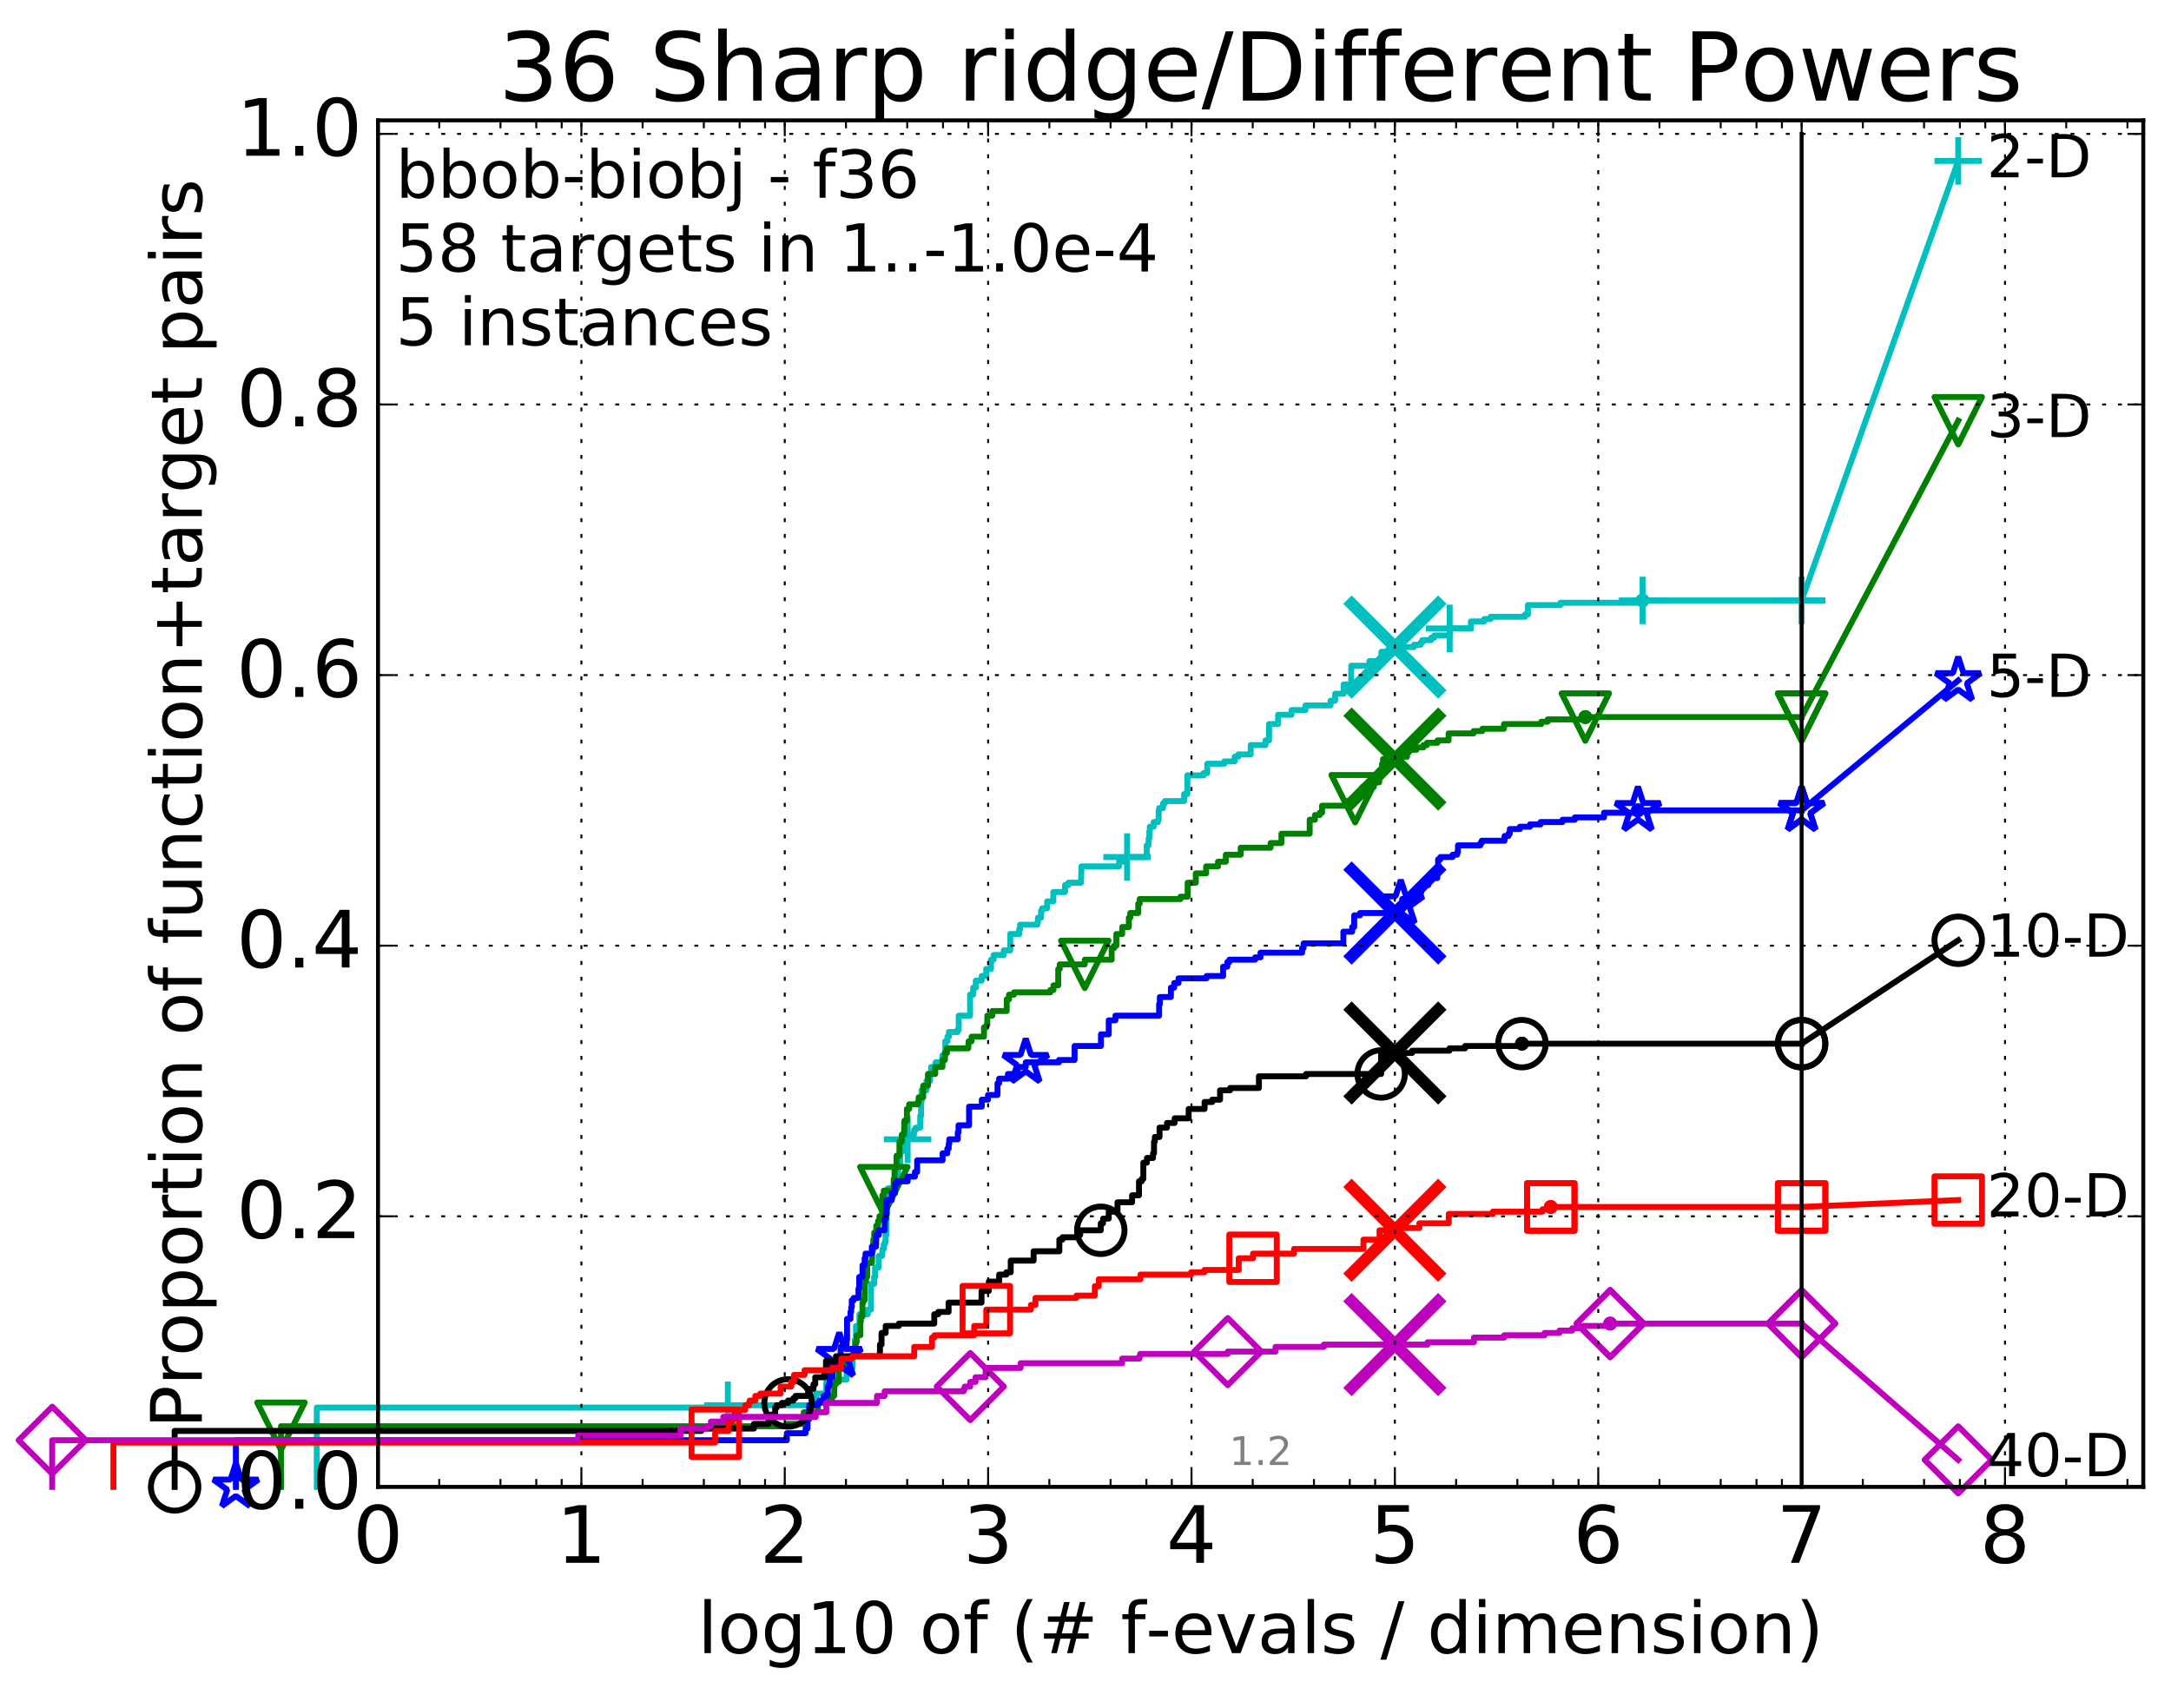 <?xml version="1.0" encoding="utf-8" standalone="no"?>
<!DOCTYPE svg PUBLIC "-//W3C//DTD SVG 1.1//EN"
  "http://www.w3.org/Graphics/SVG/1.1/DTD/svg11.dtd">
<!-- Created with matplotlib (http://matplotlib.org/) -->
<svg height="432pt" version="1.1" viewBox="0 0 549 432" width="549pt" xmlns="http://www.w3.org/2000/svg" xmlns:xlink="http://www.w3.org/1999/xlink">
 <defs>
  <style type="text/css">
*{stroke-linecap:butt;stroke-linejoin:round;stroke-miterlimit:100000;}
  </style>
 </defs>
 <g id="figure_1">
  <g id="patch_1">
   <path d="M 0 432.436 
L 549.192 432.436 
L 549.192 0 
L 0 0 
z
" style="fill:#ffffff;"/>
  </g>
  <g id="axes_1">
   <g id="patch_2">
    <path d="M 95.592 376.036 
L 541.992 376.036 
L 541.992 30.436 
L 95.592 30.436 
z
" style="fill:#ffffff;"/>
   </g>
   <g id="line2d_1">
    <defs>
     <path d="M 0 1.5 
C 0.398 1.5 0.779 1.342 1.061 1.061 
C 1.342 0.779 1.5 0.398 1.5 0 
C 1.5 -0.398 1.342 -0.779 1.061 -1.061 
C 0.779 -1.342 0.398 -1.5 0 -1.5 
C -0.398 -1.5 -0.779 -1.342 -1.061 -1.061 
C -1.342 -0.779 -1.5 -0.398 -1.5 0 
C -1.5 0.398 -1.342 0.779 -1.061 1.061 
C -0.779 1.342 -0.398 1.5 0 1.5 
z
" id="m0c1e3c2038" style="stroke:#00bfbf;stroke-width:0.5;"/>
    </defs>
    <g>
     <use style="fill:#00bfbf;stroke:#00bfbf;stroke-width:0.5;" x="415.372" xlink:href="#m0c1e3c2038" y="151.851"/>
     <use style="fill:#00bfbf;stroke:#00bfbf;stroke-width:0.5;" x="415.372" xlink:href="#m0c1e3c2038" y="151.851"/>
    </g>
   </g>
   <g id="line2d_2">
    <path d="M 80.11 376.036 
L 80.11 355.978 
L 184.057 355.978 
L 184.057 355.388 
L 206.359 355.388 
L 206.359 352.438 
L 208.946 352.438 
L 208.946 349.488 
L 210.169 349.488 
L 210.169 348.898 
L 214.097 348.898 
L 214.097 346.538 
L 214.536 346.538 
L 214.536 345.948 
L 215.598 345.948 
L 215.598 342.408 
L 216.008 342.408 
L 216.008 340.639 
L 216.16 340.639 
L 216.16 338.869 
L 216.462 338.869 
L 216.462 335.329 
L 217.341 335.329 
L 217.341 332.379 
L 219.444 332.379 
L 219.444 331.199 
L 220.258 331.199 
L 220.258 324.71 
L 221.043 324.71 
L 221.043 322.94 
L 221.285 322.94 
L 221.285 320.58 
L 222.191 320.58 
L 222.191 317.63 
L 223.061 317.63 
L 223.172 315.86 
L 223.502 315.86 
L 223.502 314.68 
L 223.755 314.68 
L 223.755 314.09 
L 223.934 314.09 
L 223.934 312.32 
L 224.182 312.32 
L 224.218 304.061 
L 224.323 304.061 
L 224.323 302.291 
L 224.532 302.291 
L 224.532 300.521 
L 225.946 300.521 
L 225.946 299.931 
L 226.525 299.931 
L 226.525 299.341 
L 226.778 299.341 
L 226.778 296.981 
L 227.121 296.981 
L 227.121 294.621 
L 227.61 294.621 
L 227.61 291.082 
L 228.732 291.082 
L 228.818 288.132 
L 229.523 288.132 
L 229.523 286.952 
L 231.131 286.952 
L 231.131 285.772 
L 231.566 285.772 
L 231.566 285.182 
L 232.703 285.182 
L 232.703 282.232 
L 232.919 282.232 
L 232.919 278.692 
L 233.038 278.692 
L 233.038 275.743 
L 234.284 275.743 
L 234.284 273.383 
L 235.186 273.383 
L 235.186 271.613 
L 235.464 271.613 
L 235.464 269.843 
L 236.484 269.843 
L 236.484 269.253 
L 236.606 269.253 
L 236.606 268.663 
L 238.3 268.663 
L 238.3 266.893 
L 239.038 266.893 
L 239.038 263.353 
L 239.593 263.353 
L 239.593 262.173 
L 239.962 262.173 
L 239.962 260.994 
L 242.149 260.994 
L 242.149 260.404 
L 242.447 260.404 
L 242.447 256.864 
L 245.308 256.864 
L 245.308 251.554 
L 246.089 251.554 
L 246.089 249.784 
L 246.767 249.784 
L 246.767 248.014 
L 248.244 248.014 
L 248.244 246.834 
L 249.392 246.834 
L 249.392 245.065 
L 250.603 245.065 
L 250.603 242.705 
L 251.263 242.705 
L 251.263 241.525 
L 253.838 241.525 
L 253.838 240.345 
L 255.469 240.345 
L 255.469 236.215 
L 257.741 236.215 
L 257.741 235.035 
L 257.952 235.035 
L 257.952 233.855 
L 262.332 233.855 
L 262.332 233.265 
L 262.478 233.265 
L 262.478 232.085 
L 263.271 232.085 
L 263.271 230.316 
L 263.551 230.316 
L 263.551 229.726 
L 264.799 229.726 
L 264.799 227.956 
L 266.363 227.956 
L 266.363 225.596 
L 269.328 225.596 
L 269.328 223.826 
L 270.186 223.826 
L 270.186 223.236 
L 273.367 223.236 
L 273.476 219.106 
L 282.984 219.106 
L 282.984 217.926 
L 285.015 217.926 
L 285.015 216.746 
L 289.98 216.746 
L 289.98 213.797 
L 290.424 213.797 
L 290.463 212.027 
L 290.642 212.027 
L 290.642 210.257 
L 290.764 210.257 
L 290.764 209.077 
L 291.756 209.077 
L 291.756 207.897 
L 292.849 207.897 
L 292.849 207.307 
L 292.997 207.307 
L 292.997 204.947 
L 293.125 204.947 
L 293.125 204.357 
L 294.114 204.357 
L 294.114 203.177 
L 294.567 203.177 
L 294.567 202.587 
L 299.446 202.587 
L 299.446 200.817 
L 300.256 200.817 
L 300.256 196.098 
L 304.356 196.098 
L 304.356 195.508 
L 305.29 195.508 
L 305.29 193.148 
L 309.599 193.148 
L 309.599 192.558 
L 312.214 192.558 
L 312.214 191.378 
L 313.16 191.378 
L 313.16 190.788 
L 316.278 190.788 
L 316.278 188.428 
L 320.027 188.428 
L 320.027 187.248 
L 320.921 187.248 
L 320.921 183.119 
L 323.208 183.119 
L 323.208 180.759 
L 326.611 180.759 
L 326.611 179.579 
L 330.132 179.579 
L 330.132 178.399 
L 336.462 178.399 
L 336.462 177.219 
L 337.622 177.219 
L 337.622 175.449 
L 339.783 175.449 
L 339.783 173.089 
L 341.689 173.089 
L 341.704 168.369 
L 346.279 168.369 
L 346.279 167.19 
L 349.344 167.19 
L 349.344 164.83 
L 351.668 164.83 
L 351.668 163.65 
L 357.561 163.65 
L 357.561 163.06 
L 359.279 163.06 
L 359.279 162.47 
L 359.669 162.47 
L 359.669 161.88 
L 361.923 161.88 
L 361.923 161.29 
L 362.674 161.29 
L 362.674 160.7 
L 366.592 160.7 
L 366.592 158.93 
L 371.957 158.93 
L 371.957 157.16 
L 375.33 157.16 
L 375.33 156.57 
L 376.931 156.57 
L 376.931 155.98 
L 385.652 155.98 
L 385.652 155.39 
L 386.381 155.39 
L 386.381 153.03 
L 394.582 153.03 
L 394.582 152.44 
L 415.372 152.44 
L 415.372 151.851 
L 455.592 151.851 
L 455.592 151.851 
" style="fill:none;stroke:#00bfbf;stroke-linecap:square;stroke-width:1.5;"/>
   </g>
   <g id="line2d_3">
    <defs>
     <path d="M -6 0 
L 6 0 
M 0 6 
L 0 -6 
" id="m1c7217ef0e" style="stroke:#00bfbf;stroke-width:1.5;"/>
    </defs>
    <g>
     <use style="fill:none;stroke:#00bfbf;stroke-width:1.5;" x="184.057" xlink:href="#m1c7217ef0e" y="355.388"/>
     <use style="fill:none;stroke:#00bfbf;stroke-width:1.5;" x="229.523" xlink:href="#m1c7217ef0e" y="288.132"/>
     <use style="fill:none;stroke:#00bfbf;stroke-width:1.5;" x="285.015" xlink:href="#m1c7217ef0e" y="216.746"/>
     <use style="fill:none;stroke:#00bfbf;stroke-width:1.5;" x="366.592" xlink:href="#m1c7217ef0e" y="158.93"/>
     <use style="fill:none;stroke:#00bfbf;stroke-width:1.5;" x="415.372" xlink:href="#m1c7217ef0e" y="151.851"/>
     <use style="fill:none;stroke:#00bfbf;stroke-width:1.5;" x="455.592" xlink:href="#m1c7217ef0e" y="151.851"/>
    </g>
   </g>
   <g id="line2d_4"/>
   <g id="line2d_5">
    <path clip-path="url(#p9525bb7ca9)" d="M 352.747 163.65 
" style="fill:none;stroke:#00bfbf;stroke-linecap:square;"/>
    <defs>
     <path d="M -12 12 
L 12 -12 
M -12 -12 
L 12 12 
" id="mdf51bcfba3" style="stroke:#00bfbf;stroke-width:3.0;"/>
    </defs>
    <g clip-path="url(#p9525bb7ca9)">
     <use style="fill:#00bfbf;stroke:#00bfbf;stroke-width:3.0;" x="352.747" xlink:href="#mdf51bcfba3" y="163.65"/>
    </g>
   </g>
   <g id="line2d_6">
    <defs>
     <path d="M 0 1.5 
C 0.398 1.5 0.779 1.342 1.061 1.061 
C 1.342 0.779 1.5 0.398 1.5 0 
C 1.5 -0.398 1.342 -0.779 1.061 -1.061 
C 0.779 -1.342 0.398 -1.5 0 -1.5 
C -0.398 -1.5 -0.779 -1.342 -1.061 -1.061 
C -1.342 -0.779 -1.5 -0.398 -1.5 0 
C -1.5 0.398 -1.342 0.779 -1.061 1.061 
C -0.779 1.342 -0.398 1.5 0 1.5 
z
" id="mb4d0e8d838" style="stroke:#008000;stroke-width:0.5;"/>
    </defs>
    <g>
     <use style="fill:#008000;stroke:#008000;stroke-width:0.5;" x="400.9" xlink:href="#mb4d0e8d838" y="181.349"/>
     <use style="fill:#008000;stroke:#008000;stroke-width:0.5;" x="400.9" xlink:href="#mb4d0e8d838" y="181.349"/>
    </g>
   </g>
   <g id="line2d_7">
    <path d="M 71.054 376.036 
L 71.054 360.697 
L 198.818 360.697 
L 198.818 360.107 
L 203.253 360.107 
L 203.253 357.157 
L 206.85 357.157 
L 206.85 354.798 
L 209.679 354.798 
L 209.679 354.208 
L 210.388 354.208 
L 210.388 353.028 
L 210.948 353.028 
L 210.99 350.078 
L 211.411 350.078 
L 211.411 349.488 
L 212.108 349.488 
L 212.108 346.538 
L 212.309 346.538 
L 212.309 345.358 
L 213.781 345.358 
L 213.781 343.588 
L 215.302 343.588 
L 215.302 342.998 
L 215.718 342.998 
L 215.718 342.408 
L 215.957 342.408 
L 215.957 341.228 
L 216.395 341.228 
L 216.395 339.459 
L 216.627 339.459 
L 216.627 337.689 
L 217.564 337.689 
L 217.564 334.149 
L 217.69 334.149 
L 217.69 332.969 
L 218.095 332.969 
L 218.095 329.429 
L 218.28 329.429 
L 218.28 328.839 
L 218.645 328.839 
L 218.675 324.12 
L 219.003 324.12 
L 219.003 322.94 
L 219.298 322.94 
L 219.298 319.4 
L 220.495 319.4 
L 220.55 316.45 
L 220.743 316.45 
L 220.853 313.5 
L 221.07 313.5 
L 221.07 311.73 
L 221.604 311.73 
L 221.604 309.96 
L 222.049 309.96 
L 222.049 308.781 
L 222.383 308.781 
L 222.383 307.601 
L 223.086 307.601 
L 223.135 302.291 
L 223.502 302.291 
L 223.502 301.111 
L 226 301.111 
L 226 298.161 
L 226.216 298.161 
L 226.216 295.211 
L 226.725 295.211 
L 226.725 292.262 
L 227.448 292.262 
L 227.448 288.722 
L 228.05 288.722 
L 228.05 286.952 
L 228.616 286.952 
L 228.712 283.412 
L 229.337 283.412 
L 229.337 280.462 
L 229.909 280.462 
L 229.909 279.282 
L 232.092 279.282 
L 232.092 278.692 
L 232.306 278.692 
L 232.306 277.513 
L 233.453 277.513 
L 233.453 274.563 
L 234.662 274.563 
L 234.662 271.613 
L 236.498 271.613 
L 236.498 269.843 
L 238.331 269.843 
L 238.331 268.073 
L 238.947 268.073 
L 238.947 266.303 
L 239.463 266.303 
L 239.463 265.123 
L 244.838 265.123 
L 244.94 263.353 
L 245.698 263.353 
L 245.698 262.173 
L 248.826 262.173 
L 248.826 259.814 
L 249.441 259.814 
L 249.441 259.224 
L 249.668 259.224 
L 249.668 256.864 
L 250.925 256.864 
L 250.925 255.684 
L 254.58 255.684 
L 254.58 252.734 
L 255.163 252.734 
L 255.163 251.554 
L 256.403 251.554 
L 256.403 250.964 
L 265.611 250.964 
L 265.611 250.374 
L 266.399 250.374 
L 266.399 249.194 
L 267.606 249.194 
L 267.606 245.065 
L 267.986 245.065 
L 267.986 243.885 
L 274.318 243.885 
L 274.318 242.705 
L 281.118 242.705 
L 281.118 239.755 
L 281.741 239.755 
L 281.741 239.165 
L 282.303 239.165 
L 282.303 236.215 
L 283.782 236.215 
L 283.782 234.445 
L 285.463 234.445 
L 285.463 232.085 
L 285.824 232.085 
L 285.824 230.905 
L 287.841 230.905 
L 287.841 228.546 
L 288.206 228.546 
L 288.206 227.366 
L 298.532 227.366 
L 298.532 226.776 
L 300.333 226.776 
L 300.333 223.236 
L 302.394 223.236 
L 302.394 220.876 
L 305.012 220.876 
L 305.012 219.106 
L 308.006 219.106 
L 308.006 217.926 
L 309.982 217.926 
L 309.982 216.156 
L 313.745 216.156 
L 313.745 214.387 
L 321.308 214.387 
L 321.308 213.207 
L 324.048 213.207 
L 324.048 210.847 
L 331.191 210.847 
L 331.191 207.307 
L 332.527 207.307 
L 332.527 206.127 
L 333.731 206.127 
L 333.731 205.537 
L 334.325 205.537 
L 334.325 203.767 
L 340.631 203.767 
L 340.631 202.587 
L 342.092 202.587 
L 342.092 201.997 
L 342.684 201.997 
L 342.684 201.407 
L 344.511 201.407 
L 344.511 199.048 
L 347.4 199.048 
L 347.4 197.868 
L 348.761 197.868 
L 348.761 194.918 
L 349.5 194.918 
L 349.5 193.148 
L 349.737 193.148 
L 349.737 191.968 
L 353.952 191.968 
L 353.952 191.378 
L 355.814 191.378 
L 355.814 190.198 
L 356.335 190.198 
L 356.335 189.608 
L 358.2 189.608 
L 358.2 189.018 
L 359.953 189.018 
L 359.953 188.428 
L 360.863 188.428 
L 360.863 187.838 
L 363.528 187.838 
L 363.528 187.248 
L 366.322 187.248 
L 366.323 185.478 
L 372.651 185.478 
L 372.651 184.888 
L 374.859 184.888 
L 374.859 184.298 
L 380.327 184.298 
L 380.327 183.119 
L 389.758 183.119 
L 389.758 182.529 
L 391.37 182.529 
L 391.37 181.939 
L 400.9 181.939 
L 400.9 181.349 
L 455.592 181.349 
L 455.592 181.349 
" style="fill:none;stroke:#008000;stroke-linecap:square;stroke-width:1.5;"/>
   </g>
   <g id="line2d_8">
    <defs>
     <path d="M -0 6 
L 6 -6 
L -6 -6 
z
" id="mc5fe060763" style="stroke:#008000;stroke-linejoin:miter;stroke-width:1.5;"/>
    </defs>
    <g>
     <use style="fill:none;stroke:#008000;stroke-linejoin:miter;stroke-width:1.5;" x="71.054" xlink:href="#mc5fe060763" y="360.697"/>
     <use style="fill:none;stroke:#008000;stroke-linejoin:miter;stroke-width:1.5;" x="223.502" xlink:href="#mc5fe060763" y="301.111"/>
     <use style="fill:none;stroke:#008000;stroke-linejoin:miter;stroke-width:1.5;" x="274.318" xlink:href="#mc5fe060763" y="243.885"/>
     <use style="fill:none;stroke:#008000;stroke-linejoin:miter;stroke-width:1.5;" x="342.684" xlink:href="#mc5fe060763" y="201.997"/>
     <use style="fill:none;stroke:#008000;stroke-linejoin:miter;stroke-width:1.5;" x="400.9" xlink:href="#mc5fe060763" y="181.349"/>
     <use style="fill:none;stroke:#008000;stroke-linejoin:miter;stroke-width:1.5;" x="455.592" xlink:href="#mc5fe060763" y="181.349"/>
    </g>
   </g>
   <g id="line2d_9"/>
   <g id="line2d_10">
    <path clip-path="url(#p9525bb7ca9)" d="M 352.743 191.968 
" style="fill:none;stroke:#008000;stroke-linecap:square;"/>
    <defs>
     <path d="M -12 12 
L 12 -12 
M -12 -12 
L 12 12 
" id="m78f9556362" style="stroke:#008000;stroke-width:3.0;"/>
    </defs>
    <g clip-path="url(#p9525bb7ca9)">
     <use style="fill:#008000;stroke:#008000;stroke-width:3.0;" x="352.743" xlink:href="#m78f9556362" y="191.968"/>
    </g>
   </g>
   <g id="line2d_11">
    <defs>
     <path d="M 0 1.5 
C 0.398 1.5 0.779 1.342 1.061 1.061 
C 1.342 0.779 1.5 0.398 1.5 0 
C 1.5 -0.398 1.342 -0.779 1.061 -1.061 
C 0.779 -1.342 0.398 -1.5 0 -1.5 
C -0.398 -1.5 -0.779 -1.342 -1.061 -1.061 
C -1.342 -0.779 -1.5 -0.398 -1.5 0 
C -1.5 0.398 -1.342 0.779 -1.061 1.061 
C -0.779 1.342 -0.398 1.5 0 1.5 
z
" id="m15c93d2e2e" style="stroke:#0000ff;stroke-width:0.5;"/>
    </defs>
    <g>
     <use style="fill:#0000ff;stroke:#0000ff;stroke-width:0.5;" x="414.206" xlink:href="#m15c93d2e2e" y="204.947"/>
     <use style="fill:#0000ff;stroke:#0000ff;stroke-width:0.5;" x="414.206" xlink:href="#m15c93d2e2e" y="204.947"/>
    </g>
   </g>
   <g id="line2d_12">
    <path d="M 59.645 376.036 
L 59.645 364.237 
L 198.979 364.237 
L 198.979 362.467 
L 203.717 362.467 
L 203.717 361.287 
L 204.205 361.287 
L 204.205 358.927 
L 204.616 358.927 
L 204.616 355.388 
L 206.779 355.388 
L 206.779 354.798 
L 207.265 354.798 
L 207.265 354.208 
L 208.295 354.208 
L 208.295 353.028 
L 209.113 353.028 
L 209.113 352.438 
L 209.334 352.438 
L 209.334 350.668 
L 209.634 350.668 
L 209.634 350.078 
L 209.822 350.078 
L 209.822 348.308 
L 210.51 348.308 
L 210.588 345.948 
L 210.691 345.948 
L 210.691 344.768 
L 211.726 344.768 
L 211.726 344.178 
L 212.237 344.178 
L 212.237 342.998 
L 212.572 342.998 
L 212.572 340.639 
L 214.064 340.639 
L 214.13 338.869 
L 214.197 338.869 
L 214.197 333.559 
L 215.063 333.559 
L 215.063 331.789 
L 215.253 331.789 
L 215.253 330.609 
L 215.4 330.609 
L 215.4 328.839 
L 215.876 328.839 
L 215.876 328.249 
L 217.091 328.249 
L 217.091 325.889 
L 217.284 325.889 
L 217.284 322.94 
L 218.095 322.94 
L 218.114 319.99 
L 218.645 319.99 
L 218.645 318.22 
L 218.861 318.22 
L 218.861 317.04 
L 220.467 317.04 
L 220.467 315.27 
L 221.525 315.27 
L 221.62 312.32 
L 222.229 312.32 
L 222.229 311.14 
L 223.733 311.14 
L 223.733 308.191 
L 224.034 308.191 
L 224.034 307.011 
L 224.232 307.011 
L 224.232 303.471 
L 225.531 303.471 
L 225.531 301.701 
L 226.353 301.701 
L 226.353 299.341 
L 226.872 299.341 
L 226.872 298.751 
L 229.534 298.751 
L 229.534 297.571 
L 231.357 297.571 
L 231.357 296.391 
L 231.933 296.391 
L 231.933 293.442 
L 238.364 293.442 
L 238.364 291.672 
L 239.558 291.672 
L 239.558 290.492 
L 239.903 290.492 
L 239.903 289.312 
L 240.049 289.312 
L 240.049 288.132 
L 242.203 288.132 
L 242.203 286.362 
L 242.391 286.362 
L 242.391 284.592 
L 245.06 284.592 
L 245.06 279.872 
L 248.28 279.872 
L 248.28 278.102 
L 249.837 278.102 
L 249.837 276.923 
L 252.252 276.923 
L 252.252 273.973 
L 252.658 273.973 
L 252.658 272.793 
L 254.879 272.793 
L 254.879 271.613 
L 257.373 271.613 
L 257.373 269.843 
L 259.396 269.843 
L 259.396 268.663 
L 267.794 268.663 
L 267.794 268.073 
L 271.745 268.073 
L 271.745 264.533 
L 278.411 264.533 
L 278.411 261.584 
L 280.378 261.584 
L 280.378 258.044 
L 282.064 258.044 
L 282.064 256.864 
L 293.116 256.864 
L 293.116 253.914 
L 293.307 253.914 
L 293.307 252.144 
L 296.096 252.144 
L 296.096 249.784 
L 296.93 249.784 
L 296.93 248.604 
L 298.027 248.604 
L 298.027 247.424 
L 305.126 247.424 
L 305.126 246.834 
L 309.303 246.834 
L 309.303 244.475 
L 310.362 244.475 
L 310.362 243.295 
L 310.893 243.295 
L 310.893 242.705 
L 317.407 242.705 
L 317.407 242.115 
L 318.757 242.115 
L 318.757 240.935 
L 329.273 240.935 
L 329.273 239.755 
L 329.654 239.755 
L 329.654 238.575 
L 339.714 238.575 
L 339.714 235.625 
L 341.933 235.625 
L 341.933 234.445 
L 342.452 234.445 
L 342.452 231.495 
L 343.917 231.495 
L 343.917 230.905 
L 353.018 230.905 
L 353.018 229.726 
L 353.598 229.726 
L 353.598 229.136 
L 354.236 229.136 
L 354.236 228.546 
L 354.589 228.546 
L 354.589 227.366 
L 355.861 227.366 
L 355.861 226.776 
L 357.152 226.776 
L 357.152 225.596 
L 359.438 225.596 
L 359.537 223.826 
L 361.206 223.826 
L 361.206 222.056 
L 363.465 222.056 
L 363.465 219.696 
L 363.665 219.696 
L 363.665 217.336 
L 364.243 217.336 
L 364.243 216.746 
L 367.329 216.746 
L 367.329 216.156 
L 368.469 216.156 
L 368.469 215.566 
L 368.688 215.566 
L 368.688 213.797 
L 374.345 213.797 
L 374.345 213.207 
L 374.705 213.207 
L 374.705 212.617 
L 380.47 212.617 
L 380.47 211.437 
L 381.451 211.437 
L 381.451 210.847 
L 381.802 210.847 
L 381.802 209.667 
L 384.356 209.667 
L 384.356 209.077 
L 386.904 209.077 
L 386.904 208.487 
L 389.587 208.487 
L 389.587 207.897 
L 395.136 207.897 
L 395.136 207.307 
L 398.254 207.307 
L 398.254 206.717 
L 405.625 206.717 
L 405.625 205.537 
L 414.206 205.537 
L 414.206 204.947 
L 455.592 204.947 
L 455.592 204.947 
" style="fill:none;stroke:#0000ff;stroke-linecap:square;stroke-width:1.5;"/>
   </g>
   <g id="line2d_13">
    <defs>
     <path d="M 0 -6 
L -1.347 -1.854 
L -5.706 -1.854 
L -2.18 0.708 
L -3.527 4.854 
L -0 2.292 
L 3.527 4.854 
L 2.18 0.708 
L 5.706 -1.854 
L 1.347 -1.854 
z
" id="m13d5586cd1" style="stroke:#0000ff;stroke-linejoin:bevel;stroke-width:1.5;"/>
    </defs>
    <g>
     <use style="fill:none;stroke:#0000ff;stroke-linejoin:bevel;stroke-width:1.5;" x="59.645" xlink:href="#m13d5586cd1" y="376.036"/>
     <use style="fill:none;stroke:#0000ff;stroke-linejoin:bevel;stroke-width:1.5;" x="212.237" xlink:href="#m13d5586cd1" y="342.998"/>
     <use style="fill:none;stroke:#0000ff;stroke-linejoin:bevel;stroke-width:1.5;" x="259.396" xlink:href="#m13d5586cd1" y="268.663"/>
     <use style="fill:none;stroke:#0000ff;stroke-linejoin:bevel;stroke-width:1.5;" x="354.236" xlink:href="#m13d5586cd1" y="228.546"/>
     <use style="fill:none;stroke:#0000ff;stroke-linejoin:bevel;stroke-width:1.5;" x="414.206" xlink:href="#m13d5586cd1" y="204.947"/>
     <use style="fill:none;stroke:#0000ff;stroke-linejoin:bevel;stroke-width:1.5;" x="455.592" xlink:href="#m13d5586cd1" y="204.947"/>
    </g>
   </g>
   <g id="line2d_14"/>
   <g id="line2d_15">
    <path clip-path="url(#p9525bb7ca9)" d="M 352.74 230.905 
" style="fill:none;stroke:#0000ff;stroke-linecap:square;"/>
    <defs>
     <path d="M -12 12 
L 12 -12 
M -12 -12 
L 12 12 
" id="m01da497921" style="stroke:#0000ff;stroke-width:3.0;"/>
    </defs>
    <g clip-path="url(#p9525bb7ca9)">
     <use style="fill:#0000ff;stroke:#0000ff;stroke-width:3.0;" x="352.74" xlink:href="#m01da497921" y="230.905"/>
    </g>
   </g>
   <g id="line2d_16">
    <defs>
     <path d="M 0 1.5 
C 0.398 1.5 0.779 1.342 1.061 1.061 
C 1.342 0.779 1.5 0.398 1.5 0 
C 1.5 -0.398 1.342 -0.779 1.061 -1.061 
C 0.779 -1.342 0.398 -1.5 0 -1.5 
C -0.398 -1.5 -0.779 -1.342 -1.061 -1.061 
C -1.342 -0.779 -1.5 -0.398 -1.5 0 
C -1.5 0.398 -1.342 0.779 -1.061 1.061 
C -0.779 1.342 -0.398 1.5 0 1.5 
z
" id="mc9801a2fbe" style="stroke:#000000;stroke-width:0.5;"/>
    </defs>
    <g>
     <use style="stroke:#000000;stroke-width:0.5;" x="384.867" xlink:href="#mc9801a2fbe" y="263.943"/>
     <use style="stroke:#000000;stroke-width:0.5;" x="384.867" xlink:href="#mc9801a2fbe" y="263.943"/>
    </g>
   </g>
   <g id="line2d_17">
    <path d="M 44.163 376.036 
L 44.163 361.877 
L 177.36 361.877 
L 177.36 361.287 
L 190.641 361.287 
L 190.641 360.107 
L 194.341 360.107 
L 194.341 358.927 
L 195.002 358.927 
L 195.002 358.337 
L 195.028 358.337 
L 195.028 357.747 
L 196.021 357.747 
L 196.021 355.978 
L 196.416 355.978 
L 196.416 355.388 
L 197.722 355.388 
L 197.722 354.798 
L 199.282 354.798 
L 199.282 354.208 
L 200.618 354.208 
L 200.618 353.618 
L 201.159 353.618 
L 201.159 353.028 
L 204.24 353.028 
L 204.24 352.438 
L 204.599 352.438 
L 204.599 351.258 
L 205.707 351.258 
L 205.707 350.078 
L 206.155 350.078 
L 206.155 348.308 
L 208.509 348.308 
L 208.509 346.538 
L 208.876 346.538 
L 208.876 344.178 
L 211.403 344.178 
L 211.403 342.998 
L 222.52 342.998 
L 222.52 340.049 
L 222.927 340.049 
L 222.927 337.099 
L 223.97 337.099 
L 223.97 335.329 
L 227.299 335.329 
L 227.299 334.739 
L 236.255 334.739 
L 236.255 332.379 
L 237.256 332.379 
L 237.256 331.789 
L 239.875 331.789 
L 239.875 329.429 
L 248.208 329.429 
L 248.208 326.479 
L 250.046 326.479 
L 250.046 324.12 
L 252.666 324.12 
L 252.666 322.35 
L 254.477 322.35 
L 254.477 321.76 
L 255.593 321.76 
L 255.593 318.81 
L 261.379 318.81 
L 261.379 316.45 
L 267.886 316.45 
L 267.886 313.5 
L 268.658 313.5 
L 268.658 312.91 
L 272.543 312.91 
L 272.543 312.32 
L 273.149 312.32 
L 273.149 311.14 
L 278.364 311.14 
L 278.364 309.37 
L 278.936 309.37 
L 278.936 308.191 
L 280.377 308.191 
L 280.377 306.421 
L 282.591 306.421 
L 282.591 304.061 
L 286.283 304.061 
L 286.283 302.291 
L 288.024 302.291 
L 288.024 298.751 
L 288.714 298.751 
L 288.714 298.161 
L 289.125 298.161 
L 289.125 294.031 
L 290.042 294.031 
L 290.042 292.852 
L 291.58 292.852 
L 291.58 291.672 
L 291.825 291.672 
L 291.825 288.722 
L 292.033 288.722 
L 292.033 287.542 
L 293.219 287.542 
L 293.219 285.182 
L 295.107 285.182 
L 295.107 284.002 
L 297.042 284.002 
L 297.042 282.822 
L 300.586 282.822 
L 300.586 280.462 
L 304.612 280.462 
L 304.612 278.692 
L 306.545 278.692 
L 306.545 278.102 
L 308.527 278.102 
L 308.527 275.743 
L 311.063 275.743 
L 311.063 275.153 
L 318.355 275.153 
L 318.355 272.203 
L 330.28 272.203 
L 330.28 271.613 
L 349.259 271.613 
L 349.259 266.303 
L 357.078 266.303 
L 357.078 265.713 
L 366.547 265.713 
L 366.547 265.123 
L 370.494 265.123 
L 370.494 264.533 
L 384.867 264.533 
L 384.867 263.943 
L 455.592 263.943 
" style="fill:none;stroke:#000000;stroke-linecap:square;stroke-width:1.5;"/>
   </g>
   <g id="line2d_18">
    <defs>
     <path d="M 0 6 
C 1.591 6 3.117 5.368 4.243 4.243 
C 5.368 3.117 6 1.591 6 0 
C 6 -1.591 5.368 -3.117 4.243 -4.243 
C 3.117 -5.368 1.591 -6 0 -6 
C -1.591 -6 -3.117 -5.368 -4.243 -4.243 
C -5.368 -3.117 -6 -1.591 -6 0 
C -6 1.591 -5.368 3.117 -4.243 4.243 
C -3.117 5.368 -1.591 6 0 6 
z
" id="mb66de9af79" style="stroke:#000000;stroke-width:1.5;"/>
    </defs>
    <g>
     <use style="fill:none;stroke:#000000;stroke-width:1.5;" x="44.163" xlink:href="#mb66de9af79" y="376.036"/>
     <use style="fill:none;stroke:#000000;stroke-width:1.5;" x="199.282" xlink:href="#mb66de9af79" y="354.798"/>
     <use style="fill:none;stroke:#000000;stroke-width:1.5;" x="278.364" xlink:href="#mb66de9af79" y="311.14"/>
     <use style="fill:none;stroke:#000000;stroke-width:1.5;" x="349.259" xlink:href="#mb66de9af79" y="271.613"/>
     <use style="fill:none;stroke:#000000;stroke-width:1.5;" x="384.867" xlink:href="#mb66de9af79" y="263.943"/>
     <use style="fill:none;stroke:#000000;stroke-width:1.5;" x="455.592" xlink:href="#mb66de9af79" y="263.943"/>
    </g>
   </g>
   <g id="line2d_19"/>
   <g id="line2d_20">
    <path clip-path="url(#p9525bb7ca9)" d="M 352.737 266.303 
" style="fill:none;stroke:#000000;stroke-linecap:square;"/>
    <defs>
     <path d="M -12 12 
L 12 -12 
M -12 -12 
L 12 12 
" id="m2c804bc5bd" style="stroke:#000000;stroke-width:3.0;"/>
    </defs>
    <g clip-path="url(#p9525bb7ca9)">
     <use style="stroke:#000000;stroke-width:3.0;" x="352.737" xlink:href="#m2c804bc5bd" y="266.303"/>
    </g>
   </g>
   <g id="line2d_21">
    <defs>
     <path d="M 0 1.5 
C 0.398 1.5 0.779 1.342 1.061 1.061 
C 1.342 0.779 1.5 0.398 1.5 0 
C 1.5 -0.398 1.342 -0.779 1.061 -1.061 
C 0.779 -1.342 0.398 -1.5 0 -1.5 
C -0.398 -1.5 -0.779 -1.342 -1.061 -1.061 
C -1.342 -0.779 -1.5 -0.398 -1.5 0 
C -1.5 0.398 -1.342 0.779 -1.061 1.061 
C -0.779 1.342 -0.398 1.5 0 1.5 
z
" id="md20ffef926" style="stroke:#ff0000;stroke-width:0.5;"/>
    </defs>
    <g>
     <use style="fill:#ff0000;stroke:#ff0000;stroke-width:0.5;" x="392.154" xlink:href="#md20ffef926" y="305.241"/>
     <use style="fill:#ff0000;stroke:#ff0000;stroke-width:0.5;" x="392.154" xlink:href="#md20ffef926" y="305.241"/>
    </g>
   </g>
   <g id="line2d_22">
    <path d="M 28.682 376.036 
L 28.682 364.827 
L 180.836 364.827 
L 180.836 362.467 
L 180.885 362.467 
L 180.885 361.877 
L 184.269 361.877 
L 184.269 359.517 
L 185.218 359.517 
L 185.218 358.927 
L 185.697 358.927 
L 185.697 357.157 
L 186.069 357.157 
L 186.069 356.567 
L 188.446 356.567 
L 188.446 355.388 
L 189.37 355.388 
L 189.37 354.798 
L 189.571 354.798 
L 189.571 354.208 
L 191.003 354.208 
L 191.003 353.028 
L 192.26 353.028 
L 192.26 352.438 
L 197.397 352.438 
L 197.397 350.668 
L 200.074 350.668 
L 200.074 349.488 
L 200.79 349.488 
L 200.79 347.718 
L 203.46 347.718 
L 203.46 346.538 
L 210.49 346.538 
L 210.49 345.948 
L 212.726 345.948 
L 212.726 343.588 
L 215.473 343.588 
L 215.473 342.998 
L 231.182 342.998 
L 231.182 340.639 
L 235.683 340.639 
L 235.683 338.279 
L 236.306 338.279 
L 236.306 337.689 
L 246.361 337.689 
L 246.361 335.329 
L 249.414 335.329 
L 249.414 331.199 
L 260.7 331.199 
L 260.7 330.019 
L 261.844 330.019 
L 261.844 328.249 
L 272.222 328.249 
L 272.222 327.659 
L 276.857 327.659 
L 276.857 325.299 
L 277.856 325.299 
L 277.856 323.53 
L 288.401 323.53 
L 288.401 322.35 
L 301.209 322.35 
L 301.209 321.76 
L 304.596 321.76 
L 304.596 321.17 
L 313.254 321.17 
L 313.254 318.22 
L 316.866 318.22 
L 316.866 317.04 
L 327.239 317.04 
L 327.239 315.86 
L 344.788 315.86 
L 344.788 313.5 
L 348.859 313.5 
L 348.859 311.14 
L 353.641 311.14 
L 353.641 310.55 
L 358.925 310.55 
L 358.925 309.96 
L 358.926 309.96 
L 358.926 309.37 
L 366.363 309.37 
L 366.363 308.781 
L 366.363 308.781 
L 366.363 307.011 
L 377.521 307.011 
L 377.521 306.421 
L 390.066 306.421 
L 390.066 305.831 
L 392.154 305.831 
L 392.154 305.241 
L 455.592 305.241 
" style="fill:none;stroke:#ff0000;stroke-linecap:square;stroke-width:1.5;"/>
   </g>
   <g id="line2d_23">
    <defs>
     <path d="M -6 6 
L 6 6 
L 6 -6 
L -6 -6 
z
" id="m5f1beae858" style="stroke:#ff0000;stroke-linejoin:miter;stroke-width:1.5;"/>
    </defs>
    <g>
     <use style="fill:none;stroke:#ff0000;stroke-linejoin:miter;stroke-width:1.5;" x="180.885" xlink:href="#m5f1beae858" y="362.467"/>
     <use style="fill:none;stroke:#ff0000;stroke-linejoin:miter;stroke-width:1.5;" x="249.414" xlink:href="#m5f1beae858" y="331.199"/>
     <use style="fill:none;stroke:#ff0000;stroke-linejoin:miter;stroke-width:1.5;" x="316.866" xlink:href="#m5f1beae858" y="318.22"/>
     <use style="fill:none;stroke:#ff0000;stroke-linejoin:miter;stroke-width:1.5;" x="392.154" xlink:href="#m5f1beae858" y="305.241"/>
     <use style="fill:none;stroke:#ff0000;stroke-linejoin:miter;stroke-width:1.5;" x="392.154" xlink:href="#m5f1beae858" y="305.241"/>
     <use style="fill:none;stroke:#ff0000;stroke-linejoin:miter;stroke-width:1.5;" x="455.592" xlink:href="#m5f1beae858" y="305.241"/>
    </g>
   </g>
   <g id="line2d_24"/>
   <g id="line2d_25">
    <path clip-path="url(#p9525bb7ca9)" d="M 352.735 311.14 
" style="fill:none;stroke:#ff0000;stroke-linecap:square;"/>
    <defs>
     <path d="M -12 12 
L 12 -12 
M -12 -12 
L 12 12 
" id="m3d5dbff5eb" style="stroke:#ff0000;stroke-width:3.0;"/>
    </defs>
    <g clip-path="url(#p9525bb7ca9)">
     <use style="fill:#ff0000;stroke:#ff0000;stroke-width:3.0;" x="352.735" xlink:href="#m3d5dbff5eb" y="311.14"/>
    </g>
   </g>
   <g id="line2d_26">
    <defs>
     <path d="M 0 1.5 
C 0.398 1.5 0.779 1.342 1.061 1.061 
C 1.342 0.779 1.5 0.398 1.5 0 
C 1.5 -0.398 1.342 -0.779 1.061 -1.061 
C 0.779 -1.342 0.398 -1.5 0 -1.5 
C -0.398 -1.5 -0.779 -1.342 -1.061 -1.061 
C -1.342 -0.779 -1.5 -0.398 -1.5 0 
C -1.5 0.398 -1.342 0.779 -1.061 1.061 
C -0.779 1.342 -0.398 1.5 0 1.5 
z
" id="m7459475647" style="stroke:#bf00bf;stroke-width:0.5;"/>
    </defs>
    <g>
     <use style="fill:#bf00bf;stroke:#bf00bf;stroke-width:0.5;" x="407.183" xlink:href="#m7459475647" y="334.739"/>
     <use style="fill:#bf00bf;stroke:#bf00bf;stroke-width:0.5;" x="407.183" xlink:href="#m7459475647" y="334.739"/>
    </g>
   </g>
   <g id="line2d_27">
    <path d="M 13.2 376.036 
L 13.2 364.237 
L 146.224 364.237 
L 146.224 363.057 
L 172.073 363.057 
L 172.073 361.287 
L 178.806 361.287 
L 178.806 360.697 
L 179.767 360.697 
L 179.767 359.517 
L 182.9 359.517 
L 182.9 358.337 
L 206.289 358.337 
L 206.289 357.157 
L 208.953 357.157 
L 208.953 354.798 
L 221.774 354.798 
L 221.774 353.028 
L 223.708 353.028 
L 223.708 351.848 
L 243.69 351.848 
L 243.69 351.258 
L 243.957 351.258 
L 243.957 350.668 
L 245.362 350.668 
L 245.362 349.488 
L 246.692 349.488 
L 246.692 348.308 
L 249.251 348.308 
L 249.251 345.948 
L 258.096 345.948 
L 258.096 344.768 
L 283.767 344.768 
L 283.767 343.588 
L 288.145 343.588 
L 288.145 342.998 
L 288.318 342.998 
L 288.318 342.408 
L 310.477 342.408 
L 310.477 341.818 
L 322.553 341.818 
L 322.553 340.639 
L 334.773 340.639 
L 334.773 340.049 
L 360.995 340.049 
L 360.995 339.459 
L 372.726 339.459 
L 372.726 338.869 
L 372.726 338.869 
L 372.726 338.279 
L 380.378 338.279 
L 380.378 337.689 
L 390.597 337.689 
L 390.597 337.099 
L 394.361 337.099 
L 394.361 336.509 
L 397.581 336.509 
L 397.581 335.919 
L 400.395 335.919 
L 400.395 335.329 
L 407.183 335.329 
L 407.183 334.739 
L 455.592 334.739 
" style="fill:none;stroke:#bf00bf;stroke-linecap:square;stroke-width:1.5;"/>
   </g>
   <g id="line2d_28">
    <defs>
     <path d="M -0 8.485 
L 8.485 0 
L 0 -8.485 
L -8.485 -0 
z
" id="m704dcc2a40" style="stroke:#bf00bf;stroke-linejoin:miter;stroke-width:1.5;"/>
    </defs>
    <g>
     <use style="fill:none;stroke:#bf00bf;stroke-linejoin:miter;stroke-width:1.5;" x="13.2" xlink:href="#m704dcc2a40" y="364.237"/>
     <use style="fill:none;stroke:#bf00bf;stroke-linejoin:miter;stroke-width:1.5;" x="245.362" xlink:href="#m704dcc2a40" y="350.668"/>
     <use style="fill:none;stroke:#bf00bf;stroke-linejoin:miter;stroke-width:1.5;" x="310.477" xlink:href="#m704dcc2a40" y="341.818"/>
     <use style="fill:none;stroke:#bf00bf;stroke-linejoin:miter;stroke-width:1.5;" x="407.183" xlink:href="#m704dcc2a40" y="334.739"/>
     <use style="fill:none;stroke:#bf00bf;stroke-linejoin:miter;stroke-width:1.5;" x="407.183" xlink:href="#m704dcc2a40" y="334.739"/>
     <use style="fill:none;stroke:#bf00bf;stroke-linejoin:miter;stroke-width:1.5;" x="455.592" xlink:href="#m704dcc2a40" y="334.739"/>
    </g>
   </g>
   <g id="line2d_29"/>
   <g id="line2d_30">
    <path clip-path="url(#p9525bb7ca9)" d="M 352.735 340.049 
" style="fill:none;stroke:#bf00bf;stroke-linecap:square;"/>
    <defs>
     <path d="M -12 12 
L 12 -12 
M -12 -12 
L 12 12 
" id="m0f22c85cce" style="stroke:#bf00bf;stroke-width:3.0;"/>
    </defs>
    <g clip-path="url(#p9525bb7ca9)">
     <use style="fill:#bf00bf;stroke:#bf00bf;stroke-width:3.0;" x="352.735" xlink:href="#m0f22c85cce" y="340.049"/>
    </g>
   </g>
   <g id="line2d_31">
    <path d="M 455.592 334.739 
L 495.192 369.193 
" style="fill:none;stroke:#bf00bf;stroke-linecap:square;stroke-width:1.5;"/>
    <g>
     <use style="fill:none;stroke:#bf00bf;stroke-linejoin:miter;stroke-width:1.5;" x="455.592" xlink:href="#m704dcc2a40" y="334.739"/>
     <use style="fill:none;stroke:#bf00bf;stroke-linejoin:miter;stroke-width:1.5;" x="495.192" xlink:href="#m704dcc2a40" y="369.193"/>
    </g>
   </g>
   <g id="line2d_32">
    <path d="M 455.592 305.241 
L 495.192 303.494 
" style="fill:none;stroke:#ff0000;stroke-linecap:square;stroke-width:1.5;"/>
    <g>
     <use style="fill:none;stroke:#ff0000;stroke-linejoin:miter;stroke-width:1.5;" x="455.592" xlink:href="#m5f1beae858" y="305.241"/>
     <use style="fill:none;stroke:#ff0000;stroke-linejoin:miter;stroke-width:1.5;" x="495.192" xlink:href="#m5f1beae858" y="303.494"/>
    </g>
   </g>
   <g id="line2d_33">
    <path d="M 455.592 263.943 
L 495.192 237.796 
" style="fill:none;stroke:#000000;stroke-linecap:square;stroke-width:1.5;"/>
    <g>
     <use style="fill:none;stroke:#000000;stroke-width:1.5;" x="455.592" xlink:href="#mb66de9af79" y="263.943"/>
     <use style="fill:none;stroke:#000000;stroke-width:1.5;" x="495.192" xlink:href="#mb66de9af79" y="237.796"/>
    </g>
   </g>
   <g id="line2d_34">
    <path d="M 455.592 204.947 
L 495.192 172.098 
" style="fill:none;stroke:#0000ff;stroke-linecap:square;stroke-width:1.5;"/>
    <g>
     <use style="fill:none;stroke:#0000ff;stroke-linejoin:bevel;stroke-width:1.5;" x="455.592" xlink:href="#m13d5586cd1" y="204.947"/>
     <use style="fill:none;stroke:#0000ff;stroke-linejoin:bevel;stroke-width:1.5;" x="495.192" xlink:href="#m13d5586cd1" y="172.098"/>
    </g>
   </g>
   <g id="line2d_35">
    <path d="M 455.592 181.349 
L 495.192 106.4 
" style="fill:none;stroke:#008000;stroke-linecap:square;stroke-width:1.5;"/>
    <g>
     <use style="fill:none;stroke:#008000;stroke-linejoin:miter;stroke-width:1.5;" x="455.592" xlink:href="#mc5fe060763" y="181.349"/>
     <use style="fill:none;stroke:#008000;stroke-linejoin:miter;stroke-width:1.5;" x="495.192" xlink:href="#mc5fe060763" y="106.4"/>
    </g>
   </g>
   <g id="line2d_36">
    <path d="M 455.592 151.851 
L 495.192 40.702 
" style="fill:none;stroke:#00bfbf;stroke-linecap:square;stroke-width:1.5;"/>
    <g>
     <use style="fill:none;stroke:#00bfbf;stroke-width:1.5;" x="455.592" xlink:href="#m1c7217ef0e" y="151.851"/>
     <use style="fill:none;stroke:#00bfbf;stroke-width:1.5;" x="495.192" xlink:href="#m1c7217ef0e" y="40.702"/>
    </g>
   </g>
   <g id="line2d_37">
    <path d="M 455.592 376.036 
L 455.592 33.858 
" style="fill:none;stroke:#000000;stroke-linecap:square;"/>
   </g>
   <g id="patch_3">
    <path d="M 95.592 30.436 
L 541.992 30.436 
" style="fill:none;stroke:#000000;stroke-linecap:square;stroke-linejoin:miter;"/>
   </g>
   <g id="patch_4">
    <path d="M 541.992 376.036 
L 541.992 30.436 
" style="fill:none;stroke:#000000;stroke-linecap:square;stroke-linejoin:miter;"/>
   </g>
   <g id="patch_5">
    <path d="M 95.592 376.036 
L 541.992 376.036 
" style="fill:none;stroke:#000000;stroke-linecap:square;stroke-linejoin:miter;"/>
   </g>
   <g id="patch_6">
    <path d="M 95.592 376.036 
L 95.592 30.436 
" style="fill:none;stroke:#000000;stroke-linecap:square;stroke-linejoin:miter;"/>
   </g>
   <g id="matplotlib.axis_1">
    <g id="xtick_1">
     <g id="line2d_38">
      <path clip-path="url(#p9525bb7ca9)" d="M 95.592 376.036 
L 95.592 30.436 
" style="fill:none;stroke:#000000;stroke-dasharray:1,3;stroke-dashoffset:0.0;stroke-width:0.5;"/>
     </g>
     <g id="line2d_39">
      <defs>
       <path d="M 0 0 
L 0 -4 
" id="m45ae66964c" style="stroke:#000000;stroke-width:0.5;"/>
      </defs>
      <g>
       <use style="stroke:#000000;stroke-width:0.5;" x="95.592" xlink:href="#m45ae66964c" y="376.036"/>
      </g>
     </g>
     <g id="line2d_40">
      <defs>
       <path d="M 0 0 
L 0 4 
" id="maad4d6fae4" style="stroke:#000000;stroke-width:0.5;"/>
      </defs>
      <g>
       <use style="stroke:#000000;stroke-width:0.5;" x="95.592" xlink:href="#maad4d6fae4" y="30.436"/>
      </g>
     </g>
     <g id="text_1">
      <!-- 0 -->
      <defs>
       <path d="M 31.781 66.406 
Q 24.172 66.406 20.328 58.906 
Q 16.5 51.422 16.5 36.375 
Q 16.5 21.391 20.328 13.891 
Q 24.172 6.391 31.781 6.391 
Q 39.453 6.391 43.281 13.891 
Q 47.125 21.391 47.125 36.375 
Q 47.125 51.422 43.281 58.906 
Q 39.453 66.406 31.781 66.406 
M 31.781 74.219 
Q 44.047 74.219 50.516 64.516 
Q 56.984 54.828 56.984 36.375 
Q 56.984 17.969 50.516 8.266 
Q 44.047 -1.422 31.781 -1.422 
Q 19.531 -1.422 13.062 8.266 
Q 6.594 17.969 6.594 36.375 
Q 6.594 54.828 13.062 64.516 
Q 19.531 74.219 31.781 74.219 
" id="BitstreamVeraSans-Roman-30"/>
      </defs>
      <g transform="translate(89.229 395.233)scale(0.2 -0.2)">
       <use xlink:href="#BitstreamVeraSans-Roman-30"/>
      </g>
     </g>
    </g>
    <g id="xtick_2">
     <g id="line2d_41">
      <path clip-path="url(#p9525bb7ca9)" d="M 147.02 376.036 
L 147.02 30.436 
" style="fill:none;stroke:#000000;stroke-dasharray:1,3;stroke-dashoffset:0.0;stroke-width:0.5;"/>
     </g>
     <g id="line2d_42">
      <g>
       <use style="stroke:#000000;stroke-width:0.5;" x="147.02" xlink:href="#m45ae66964c" y="376.036"/>
      </g>
     </g>
     <g id="line2d_43">
      <g>
       <use style="stroke:#000000;stroke-width:0.5;" x="147.02" xlink:href="#maad4d6fae4" y="30.436"/>
      </g>
     </g>
     <g id="text_2">
      <!-- 1 -->
      <defs>
       <path d="M 12.406 8.297 
L 28.516 8.297 
L 28.516 63.922 
L 10.984 60.406 
L 10.984 69.391 
L 28.422 72.906 
L 38.281 72.906 
L 38.281 8.297 
L 54.391 8.297 
L 54.391 0 
L 12.406 0 
z
" id="BitstreamVeraSans-Roman-31"/>
      </defs>
      <g transform="translate(140.658 395.233)scale(0.2 -0.2)">
       <use xlink:href="#BitstreamVeraSans-Roman-31"/>
      </g>
     </g>
    </g>
    <g id="xtick_3">
     <g id="line2d_44">
      <path clip-path="url(#p9525bb7ca9)" d="M 198.449 376.036 
L 198.449 30.436 
" style="fill:none;stroke:#000000;stroke-dasharray:1,3;stroke-dashoffset:0.0;stroke-width:0.5;"/>
     </g>
     <g id="line2d_45">
      <g>
       <use style="stroke:#000000;stroke-width:0.5;" x="198.449" xlink:href="#m45ae66964c" y="376.036"/>
      </g>
     </g>
     <g id="line2d_46">
      <g>
       <use style="stroke:#000000;stroke-width:0.5;" x="198.449" xlink:href="#maad4d6fae4" y="30.436"/>
      </g>
     </g>
     <g id="text_3">
      <!-- 2 -->
      <defs>
       <path d="M 19.188 8.297 
L 53.609 8.297 
L 53.609 0 
L 7.328 0 
L 7.328 8.297 
Q 12.938 14.109 22.625 23.891 
Q 32.328 33.688 34.812 36.531 
Q 39.547 41.844 41.422 45.531 
Q 43.312 49.219 43.312 52.781 
Q 43.312 58.594 39.234 62.25 
Q 35.156 65.922 28.609 65.922 
Q 23.969 65.922 18.812 64.312 
Q 13.672 62.703 7.812 59.422 
L 7.812 69.391 
Q 13.766 71.781 18.938 73 
Q 24.125 74.219 28.422 74.219 
Q 39.75 74.219 46.484 68.547 
Q 53.219 62.891 53.219 53.422 
Q 53.219 48.922 51.531 44.891 
Q 49.859 40.875 45.406 35.406 
Q 44.188 33.984 37.641 27.219 
Q 31.109 20.453 19.188 8.297 
" id="BitstreamVeraSans-Roman-32"/>
      </defs>
      <g transform="translate(192.086 395.233)scale(0.2 -0.2)">
       <use xlink:href="#BitstreamVeraSans-Roman-32"/>
      </g>
     </g>
    </g>
    <g id="xtick_4">
     <g id="line2d_47">
      <path clip-path="url(#p9525bb7ca9)" d="M 249.877 376.036 
L 249.877 30.436 
" style="fill:none;stroke:#000000;stroke-dasharray:1,3;stroke-dashoffset:0.0;stroke-width:0.5;"/>
     </g>
     <g id="line2d_48">
      <g>
       <use style="stroke:#000000;stroke-width:0.5;" x="249.877" xlink:href="#m45ae66964c" y="376.036"/>
      </g>
     </g>
     <g id="line2d_49">
      <g>
       <use style="stroke:#000000;stroke-width:0.5;" x="249.877" xlink:href="#maad4d6fae4" y="30.436"/>
      </g>
     </g>
     <g id="text_4">
      <!-- 3 -->
      <defs>
       <path d="M 40.578 39.312 
Q 47.656 37.797 51.625 33 
Q 55.609 28.219 55.609 21.188 
Q 55.609 10.406 48.188 4.484 
Q 40.766 -1.422 27.094 -1.422 
Q 22.516 -1.422 17.656 -0.516 
Q 12.797 0.391 7.625 2.203 
L 7.625 11.719 
Q 11.719 9.328 16.594 8.109 
Q 21.484 6.891 26.812 6.891 
Q 36.078 6.891 40.938 10.547 
Q 45.797 14.203 45.797 21.188 
Q 45.797 27.641 41.281 31.266 
Q 36.766 34.906 28.719 34.906 
L 20.219 34.906 
L 20.219 43.016 
L 29.109 43.016 
Q 36.375 43.016 40.234 45.922 
Q 44.094 48.828 44.094 54.297 
Q 44.094 59.906 40.109 62.906 
Q 36.141 65.922 28.719 65.922 
Q 24.656 65.922 20.016 65.031 
Q 15.375 64.156 9.812 62.312 
L 9.812 71.094 
Q 15.438 72.656 20.344 73.438 
Q 25.25 74.219 29.594 74.219 
Q 40.828 74.219 47.359 69.109 
Q 53.906 64.016 53.906 55.328 
Q 53.906 49.266 50.438 45.094 
Q 46.969 40.922 40.578 39.312 
" id="BitstreamVeraSans-Roman-33"/>
      </defs>
      <g transform="translate(243.515 395.233)scale(0.2 -0.2)">
       <use xlink:href="#BitstreamVeraSans-Roman-33"/>
      </g>
     </g>
    </g>
    <g id="xtick_5">
     <g id="line2d_50">
      <path clip-path="url(#p9525bb7ca9)" d="M 301.306 376.036 
L 301.306 30.436 
" style="fill:none;stroke:#000000;stroke-dasharray:1,3;stroke-dashoffset:0.0;stroke-width:0.5;"/>
     </g>
     <g id="line2d_51">
      <g>
       <use style="stroke:#000000;stroke-width:0.5;" x="301.306" xlink:href="#m45ae66964c" y="376.036"/>
      </g>
     </g>
     <g id="line2d_52">
      <g>
       <use style="stroke:#000000;stroke-width:0.5;" x="301.306" xlink:href="#maad4d6fae4" y="30.436"/>
      </g>
     </g>
     <g id="text_5">
      <!-- 4 -->
      <defs>
       <path d="M 37.797 64.312 
L 12.891 25.391 
L 37.797 25.391 
z
M 35.203 72.906 
L 47.609 72.906 
L 47.609 25.391 
L 58.016 25.391 
L 58.016 17.188 
L 47.609 17.188 
L 47.609 0 
L 37.797 0 
L 37.797 17.188 
L 4.891 17.188 
L 4.891 26.703 
z
" id="BitstreamVeraSans-Roman-34"/>
      </defs>
      <g transform="translate(294.943 395.233)scale(0.2 -0.2)">
       <use xlink:href="#BitstreamVeraSans-Roman-34"/>
      </g>
     </g>
    </g>
    <g id="xtick_6">
     <g id="line2d_53">
      <path clip-path="url(#p9525bb7ca9)" d="M 352.735 376.036 
L 352.735 30.436 
" style="fill:none;stroke:#000000;stroke-dasharray:1,3;stroke-dashoffset:0.0;stroke-width:0.5;"/>
     </g>
     <g id="line2d_54">
      <g>
       <use style="stroke:#000000;stroke-width:0.5;" x="352.735" xlink:href="#m45ae66964c" y="376.036"/>
      </g>
     </g>
     <g id="line2d_55">
      <g>
       <use style="stroke:#000000;stroke-width:0.5;" x="352.735" xlink:href="#maad4d6fae4" y="30.436"/>
      </g>
     </g>
     <g id="text_6">
      <!-- 5 -->
      <defs>
       <path d="M 10.797 72.906 
L 49.516 72.906 
L 49.516 64.594 
L 19.828 64.594 
L 19.828 46.734 
Q 21.969 47.469 24.109 47.828 
Q 26.266 48.188 28.422 48.188 
Q 40.625 48.188 47.75 41.5 
Q 54.891 34.812 54.891 23.391 
Q 54.891 11.625 47.562 5.094 
Q 40.234 -1.422 26.906 -1.422 
Q 22.312 -1.422 17.547 -0.641 
Q 12.797 0.141 7.719 1.703 
L 7.719 11.625 
Q 12.109 9.234 16.797 8.062 
Q 21.484 6.891 26.703 6.891 
Q 35.156 6.891 40.078 11.328 
Q 45.016 15.766 45.016 23.391 
Q 45.016 31 40.078 35.438 
Q 35.156 39.891 26.703 39.891 
Q 22.75 39.891 18.812 39.016 
Q 14.891 38.141 10.797 36.281 
z
" id="BitstreamVeraSans-Roman-35"/>
      </defs>
      <g transform="translate(346.372 395.233)scale(0.2 -0.2)">
       <use xlink:href="#BitstreamVeraSans-Roman-35"/>
      </g>
     </g>
    </g>
    <g id="xtick_7">
     <g id="line2d_56">
      <path clip-path="url(#p9525bb7ca9)" d="M 404.163 376.036 
L 404.163 30.436 
" style="fill:none;stroke:#000000;stroke-dasharray:1,3;stroke-dashoffset:0.0;stroke-width:0.5;"/>
     </g>
     <g id="line2d_57">
      <g>
       <use style="stroke:#000000;stroke-width:0.5;" x="404.163" xlink:href="#m45ae66964c" y="376.036"/>
      </g>
     </g>
     <g id="line2d_58">
      <g>
       <use style="stroke:#000000;stroke-width:0.5;" x="404.163" xlink:href="#maad4d6fae4" y="30.436"/>
      </g>
     </g>
     <g id="text_7">
      <!-- 6 -->
      <defs>
       <path d="M 33.016 40.375 
Q 26.375 40.375 22.484 35.828 
Q 18.609 31.297 18.609 23.391 
Q 18.609 15.531 22.484 10.953 
Q 26.375 6.391 33.016 6.391 
Q 39.656 6.391 43.531 10.953 
Q 47.406 15.531 47.406 23.391 
Q 47.406 31.297 43.531 35.828 
Q 39.656 40.375 33.016 40.375 
M 52.594 71.297 
L 52.594 62.312 
Q 48.875 64.062 45.094 64.984 
Q 41.312 65.922 37.594 65.922 
Q 27.828 65.922 22.672 59.328 
Q 17.531 52.734 16.797 39.406 
Q 19.672 43.656 24.016 45.922 
Q 28.375 48.188 33.594 48.188 
Q 44.578 48.188 50.953 41.516 
Q 57.328 34.859 57.328 23.391 
Q 57.328 12.156 50.688 5.359 
Q 44.047 -1.422 33.016 -1.422 
Q 20.359 -1.422 13.672 8.266 
Q 6.984 17.969 6.984 36.375 
Q 6.984 53.656 15.188 63.938 
Q 23.391 74.219 37.203 74.219 
Q 40.922 74.219 44.703 73.484 
Q 48.484 72.75 52.594 71.297 
" id="BitstreamVeraSans-Roman-36"/>
      </defs>
      <g transform="translate(397.801 395.233)scale(0.2 -0.2)">
       <use xlink:href="#BitstreamVeraSans-Roman-36"/>
      </g>
     </g>
    </g>
    <g id="xtick_8">
     <g id="line2d_59">
      <path clip-path="url(#p9525bb7ca9)" d="M 455.592 376.036 
L 455.592 30.436 
" style="fill:none;stroke:#000000;stroke-dasharray:1,3;stroke-dashoffset:0.0;stroke-width:0.5;"/>
     </g>
     <g id="line2d_60">
      <g>
       <use style="stroke:#000000;stroke-width:0.5;" x="455.592" xlink:href="#m45ae66964c" y="376.036"/>
      </g>
     </g>
     <g id="line2d_61">
      <g>
       <use style="stroke:#000000;stroke-width:0.5;" x="455.592" xlink:href="#maad4d6fae4" y="30.436"/>
      </g>
     </g>
     <g id="text_8">
      <!-- 7 -->
      <defs>
       <path d="M 8.203 72.906 
L 55.078 72.906 
L 55.078 68.703 
L 28.609 0 
L 18.312 0 
L 43.219 64.594 
L 8.203 64.594 
z
" id="BitstreamVeraSans-Roman-37"/>
      </defs>
      <g transform="translate(449.229 395.233)scale(0.2 -0.2)">
       <use xlink:href="#BitstreamVeraSans-Roman-37"/>
      </g>
     </g>
    </g>
    <g id="xtick_9">
     <g id="line2d_62">
      <path clip-path="url(#p9525bb7ca9)" d="M 507.02 376.036 
L 507.02 30.436 
" style="fill:none;stroke:#000000;stroke-dasharray:1,3;stroke-dashoffset:0.0;stroke-width:0.5;"/>
     </g>
     <g id="line2d_63">
      <g>
       <use style="stroke:#000000;stroke-width:0.5;" x="507.02" xlink:href="#m45ae66964c" y="376.036"/>
      </g>
     </g>
     <g id="line2d_64">
      <g>
       <use style="stroke:#000000;stroke-width:0.5;" x="507.02" xlink:href="#maad4d6fae4" y="30.436"/>
      </g>
     </g>
     <g id="text_9">
      <!-- 8 -->
      <defs>
       <path d="M 31.781 34.625 
Q 24.75 34.625 20.719 30.859 
Q 16.703 27.094 16.703 20.516 
Q 16.703 13.922 20.719 10.156 
Q 24.75 6.391 31.781 6.391 
Q 38.812 6.391 42.859 10.172 
Q 46.922 13.969 46.922 20.516 
Q 46.922 27.094 42.891 30.859 
Q 38.875 34.625 31.781 34.625 
M 21.922 38.812 
Q 15.578 40.375 12.031 44.719 
Q 8.5 49.078 8.5 55.328 
Q 8.5 64.062 14.719 69.141 
Q 20.953 74.219 31.781 74.219 
Q 42.672 74.219 48.875 69.141 
Q 55.078 64.062 55.078 55.328 
Q 55.078 49.078 51.531 44.719 
Q 48 40.375 41.703 38.812 
Q 48.828 37.156 52.797 32.312 
Q 56.781 27.484 56.781 20.516 
Q 56.781 9.906 50.312 4.234 
Q 43.844 -1.422 31.781 -1.422 
Q 19.734 -1.422 13.25 4.234 
Q 6.781 9.906 6.781 20.516 
Q 6.781 27.484 10.781 32.312 
Q 14.797 37.156 21.922 38.812 
M 18.312 54.391 
Q 18.312 48.734 21.844 45.562 
Q 25.391 42.391 31.781 42.391 
Q 38.141 42.391 41.719 45.562 
Q 45.312 48.734 45.312 54.391 
Q 45.312 60.062 41.719 63.234 
Q 38.141 66.406 31.781 66.406 
Q 25.391 66.406 21.844 63.234 
Q 18.312 60.062 18.312 54.391 
" id="BitstreamVeraSans-Roman-38"/>
      </defs>
      <g transform="translate(500.658 395.233)scale(0.2 -0.2)">
       <use xlink:href="#BitstreamVeraSans-Roman-38"/>
      </g>
     </g>
    </g>
    <g id="xtick_10">
     <g id="line2d_65">
      <defs>
       <path d="M 0 0 
L 0 -2 
" id="m4ae7dd481d" style="stroke:#000000;stroke-width:0.5;"/>
      </defs>
      <g>
       <use style="stroke:#000000;stroke-width:0.5;" x="111.073" xlink:href="#m4ae7dd481d" y="376.036"/>
      </g>
     </g>
     <g id="line2d_66">
      <defs>
       <path d="M 0 0 
L 0 2 
" id="m068f66607a" style="stroke:#000000;stroke-width:0.5;"/>
      </defs>
      <g>
       <use style="stroke:#000000;stroke-width:0.5;" x="111.073" xlink:href="#m068f66607a" y="30.436"/>
      </g>
     </g>
    </g>
    <g id="xtick_11">
     <g id="line2d_67">
      <g>
       <use style="stroke:#000000;stroke-width:0.5;" x="126.555" xlink:href="#m4ae7dd481d" y="376.036"/>
      </g>
     </g>
     <g id="line2d_68">
      <g>
       <use style="stroke:#000000;stroke-width:0.5;" x="126.555" xlink:href="#m068f66607a" y="30.436"/>
      </g>
     </g>
    </g>
    <g id="xtick_12">
     <g id="line2d_69">
      <g>
       <use style="stroke:#000000;stroke-width:0.5;" x="135.611" xlink:href="#m4ae7dd481d" y="376.036"/>
      </g>
     </g>
     <g id="line2d_70">
      <g>
       <use style="stroke:#000000;stroke-width:0.5;" x="135.611" xlink:href="#m068f66607a" y="30.436"/>
      </g>
     </g>
    </g>
    <g id="xtick_13">
     <g id="line2d_71">
      <g>
       <use style="stroke:#000000;stroke-width:0.5;" x="142.036" xlink:href="#m4ae7dd481d" y="376.036"/>
      </g>
     </g>
     <g id="line2d_72">
      <g>
       <use style="stroke:#000000;stroke-width:0.5;" x="142.036" xlink:href="#m068f66607a" y="30.436"/>
      </g>
     </g>
    </g>
    <g id="xtick_14">
     <g id="line2d_73">
      <g>
       <use style="stroke:#000000;stroke-width:0.5;" x="162.502" xlink:href="#m4ae7dd481d" y="376.036"/>
      </g>
     </g>
     <g id="line2d_74">
      <g>
       <use style="stroke:#000000;stroke-width:0.5;" x="162.502" xlink:href="#m068f66607a" y="30.436"/>
      </g>
     </g>
    </g>
    <g id="xtick_15">
     <g id="line2d_75">
      <g>
       <use style="stroke:#000000;stroke-width:0.5;" x="177.983" xlink:href="#m4ae7dd481d" y="376.036"/>
      </g>
     </g>
     <g id="line2d_76">
      <g>
       <use style="stroke:#000000;stroke-width:0.5;" x="177.983" xlink:href="#m068f66607a" y="30.436"/>
      </g>
     </g>
    </g>
    <g id="xtick_16">
     <g id="line2d_77">
      <g>
       <use style="stroke:#000000;stroke-width:0.5;" x="187.039" xlink:href="#m4ae7dd481d" y="376.036"/>
      </g>
     </g>
     <g id="line2d_78">
      <g>
       <use style="stroke:#000000;stroke-width:0.5;" x="187.039" xlink:href="#m068f66607a" y="30.436"/>
      </g>
     </g>
    </g>
    <g id="xtick_17">
     <g id="line2d_79">
      <g>
       <use style="stroke:#000000;stroke-width:0.5;" x="193.465" xlink:href="#m4ae7dd481d" y="376.036"/>
      </g>
     </g>
     <g id="line2d_80">
      <g>
       <use style="stroke:#000000;stroke-width:0.5;" x="193.465" xlink:href="#m068f66607a" y="30.436"/>
      </g>
     </g>
    </g>
    <g id="xtick_18">
     <g id="line2d_81">
      <g>
       <use style="stroke:#000000;stroke-width:0.5;" x="213.93" xlink:href="#m4ae7dd481d" y="376.036"/>
      </g>
     </g>
     <g id="line2d_82">
      <g>
       <use style="stroke:#000000;stroke-width:0.5;" x="213.93" xlink:href="#m068f66607a" y="30.436"/>
      </g>
     </g>
    </g>
    <g id="xtick_19">
     <g id="line2d_83">
      <g>
       <use style="stroke:#000000;stroke-width:0.5;" x="229.412" xlink:href="#m4ae7dd481d" y="376.036"/>
      </g>
     </g>
     <g id="line2d_84">
      <g>
       <use style="stroke:#000000;stroke-width:0.5;" x="229.412" xlink:href="#m068f66607a" y="30.436"/>
      </g>
     </g>
    </g>
    <g id="xtick_20">
     <g id="line2d_85">
      <g>
       <use style="stroke:#000000;stroke-width:0.5;" x="238.468" xlink:href="#m4ae7dd481d" y="376.036"/>
      </g>
     </g>
     <g id="line2d_86">
      <g>
       <use style="stroke:#000000;stroke-width:0.5;" x="238.468" xlink:href="#m068f66607a" y="30.436"/>
      </g>
     </g>
    </g>
    <g id="xtick_21">
     <g id="line2d_87">
      <g>
       <use style="stroke:#000000;stroke-width:0.5;" x="244.893" xlink:href="#m4ae7dd481d" y="376.036"/>
      </g>
     </g>
     <g id="line2d_88">
      <g>
       <use style="stroke:#000000;stroke-width:0.5;" x="244.893" xlink:href="#m068f66607a" y="30.436"/>
      </g>
     </g>
    </g>
    <g id="xtick_22">
     <g id="line2d_89">
      <g>
       <use style="stroke:#000000;stroke-width:0.5;" x="265.359" xlink:href="#m4ae7dd481d" y="376.036"/>
      </g>
     </g>
     <g id="line2d_90">
      <g>
       <use style="stroke:#000000;stroke-width:0.5;" x="265.359" xlink:href="#m068f66607a" y="30.436"/>
      </g>
     </g>
    </g>
    <g id="xtick_23">
     <g id="line2d_91">
      <g>
       <use style="stroke:#000000;stroke-width:0.5;" x="280.84" xlink:href="#m4ae7dd481d" y="376.036"/>
      </g>
     </g>
     <g id="line2d_92">
      <g>
       <use style="stroke:#000000;stroke-width:0.5;" x="280.84" xlink:href="#m068f66607a" y="30.436"/>
      </g>
     </g>
    </g>
    <g id="xtick_24">
     <g id="line2d_93">
      <g>
       <use style="stroke:#000000;stroke-width:0.5;" x="289.897" xlink:href="#m4ae7dd481d" y="376.036"/>
      </g>
     </g>
     <g id="line2d_94">
      <g>
       <use style="stroke:#000000;stroke-width:0.5;" x="289.897" xlink:href="#m068f66607a" y="30.436"/>
      </g>
     </g>
    </g>
    <g id="xtick_25">
     <g id="line2d_95">
      <g>
       <use style="stroke:#000000;stroke-width:0.5;" x="296.322" xlink:href="#m4ae7dd481d" y="376.036"/>
      </g>
     </g>
     <g id="line2d_96">
      <g>
       <use style="stroke:#000000;stroke-width:0.5;" x="296.322" xlink:href="#m068f66607a" y="30.436"/>
      </g>
     </g>
    </g>
    <g id="xtick_26">
     <g id="line2d_97">
      <g>
       <use style="stroke:#000000;stroke-width:0.5;" x="316.787" xlink:href="#m4ae7dd481d" y="376.036"/>
      </g>
     </g>
     <g id="line2d_98">
      <g>
       <use style="stroke:#000000;stroke-width:0.5;" x="316.787" xlink:href="#m068f66607a" y="30.436"/>
      </g>
     </g>
    </g>
    <g id="xtick_27">
     <g id="line2d_99">
      <g>
       <use style="stroke:#000000;stroke-width:0.5;" x="332.269" xlink:href="#m4ae7dd481d" y="376.036"/>
      </g>
     </g>
     <g id="line2d_100">
      <g>
       <use style="stroke:#000000;stroke-width:0.5;" x="332.269" xlink:href="#m068f66607a" y="30.436"/>
      </g>
     </g>
    </g>
    <g id="xtick_28">
     <g id="line2d_101">
      <g>
       <use style="stroke:#000000;stroke-width:0.5;" x="341.325" xlink:href="#m4ae7dd481d" y="376.036"/>
      </g>
     </g>
     <g id="line2d_102">
      <g>
       <use style="stroke:#000000;stroke-width:0.5;" x="341.325" xlink:href="#m068f66607a" y="30.436"/>
      </g>
     </g>
    </g>
    <g id="xtick_29">
     <g id="line2d_103">
      <g>
       <use style="stroke:#000000;stroke-width:0.5;" x="347.751" xlink:href="#m4ae7dd481d" y="376.036"/>
      </g>
     </g>
     <g id="line2d_104">
      <g>
       <use style="stroke:#000000;stroke-width:0.5;" x="347.751" xlink:href="#m068f66607a" y="30.436"/>
      </g>
     </g>
    </g>
    <g id="xtick_30">
     <g id="line2d_105">
      <g>
       <use style="stroke:#000000;stroke-width:0.5;" x="368.216" xlink:href="#m4ae7dd481d" y="376.036"/>
      </g>
     </g>
     <g id="line2d_106">
      <g>
       <use style="stroke:#000000;stroke-width:0.5;" x="368.216" xlink:href="#m068f66607a" y="30.436"/>
      </g>
     </g>
    </g>
    <g id="xtick_31">
     <g id="line2d_107">
      <g>
       <use style="stroke:#000000;stroke-width:0.5;" x="383.698" xlink:href="#m4ae7dd481d" y="376.036"/>
      </g>
     </g>
     <g id="line2d_108">
      <g>
       <use style="stroke:#000000;stroke-width:0.5;" x="383.698" xlink:href="#m068f66607a" y="30.436"/>
      </g>
     </g>
    </g>
    <g id="xtick_32">
     <g id="line2d_109">
      <g>
       <use style="stroke:#000000;stroke-width:0.5;" x="392.754" xlink:href="#m4ae7dd481d" y="376.036"/>
      </g>
     </g>
     <g id="line2d_110">
      <g>
       <use style="stroke:#000000;stroke-width:0.5;" x="392.754" xlink:href="#m068f66607a" y="30.436"/>
      </g>
     </g>
    </g>
    <g id="xtick_33">
     <g id="line2d_111">
      <g>
       <use style="stroke:#000000;stroke-width:0.5;" x="399.179" xlink:href="#m4ae7dd481d" y="376.036"/>
      </g>
     </g>
     <g id="line2d_112">
      <g>
       <use style="stroke:#000000;stroke-width:0.5;" x="399.179" xlink:href="#m068f66607a" y="30.436"/>
      </g>
     </g>
    </g>
    <g id="xtick_34">
     <g id="line2d_113">
      <g>
       <use style="stroke:#000000;stroke-width:0.5;" x="419.645" xlink:href="#m4ae7dd481d" y="376.036"/>
      </g>
     </g>
     <g id="line2d_114">
      <g>
       <use style="stroke:#000000;stroke-width:0.5;" x="419.645" xlink:href="#m068f66607a" y="30.436"/>
      </g>
     </g>
    </g>
    <g id="xtick_35">
     <g id="line2d_115">
      <g>
       <use style="stroke:#000000;stroke-width:0.5;" x="435.126" xlink:href="#m4ae7dd481d" y="376.036"/>
      </g>
     </g>
     <g id="line2d_116">
      <g>
       <use style="stroke:#000000;stroke-width:0.5;" x="435.126" xlink:href="#m068f66607a" y="30.436"/>
      </g>
     </g>
    </g>
    <g id="xtick_36">
     <g id="line2d_117">
      <g>
       <use style="stroke:#000000;stroke-width:0.5;" x="444.182" xlink:href="#m4ae7dd481d" y="376.036"/>
      </g>
     </g>
     <g id="line2d_118">
      <g>
       <use style="stroke:#000000;stroke-width:0.5;" x="444.182" xlink:href="#m068f66607a" y="30.436"/>
      </g>
     </g>
    </g>
    <g id="xtick_37">
     <g id="line2d_119">
      <g>
       <use style="stroke:#000000;stroke-width:0.5;" x="450.608" xlink:href="#m4ae7dd481d" y="376.036"/>
      </g>
     </g>
     <g id="line2d_120">
      <g>
       <use style="stroke:#000000;stroke-width:0.5;" x="450.608" xlink:href="#m068f66607a" y="30.436"/>
      </g>
     </g>
    </g>
    <g id="xtick_38">
     <g id="line2d_121">
      <g>
       <use style="stroke:#000000;stroke-width:0.5;" x="471.073" xlink:href="#m4ae7dd481d" y="376.036"/>
      </g>
     </g>
     <g id="line2d_122">
      <g>
       <use style="stroke:#000000;stroke-width:0.5;" x="471.073" xlink:href="#m068f66607a" y="30.436"/>
      </g>
     </g>
    </g>
    <g id="xtick_39">
     <g id="line2d_123">
      <g>
       <use style="stroke:#000000;stroke-width:0.5;" x="486.555" xlink:href="#m4ae7dd481d" y="376.036"/>
      </g>
     </g>
     <g id="line2d_124">
      <g>
       <use style="stroke:#000000;stroke-width:0.5;" x="486.555" xlink:href="#m068f66607a" y="30.436"/>
      </g>
     </g>
    </g>
    <g id="xtick_40">
     <g id="line2d_125">
      <g>
       <use style="stroke:#000000;stroke-width:0.5;" x="495.611" xlink:href="#m4ae7dd481d" y="376.036"/>
      </g>
     </g>
     <g id="line2d_126">
      <g>
       <use style="stroke:#000000;stroke-width:0.5;" x="495.611" xlink:href="#m068f66607a" y="30.436"/>
      </g>
     </g>
    </g>
    <g id="xtick_41">
     <g id="line2d_127">
      <g>
       <use style="stroke:#000000;stroke-width:0.5;" x="502.036" xlink:href="#m4ae7dd481d" y="376.036"/>
      </g>
     </g>
     <g id="line2d_128">
      <g>
       <use style="stroke:#000000;stroke-width:0.5;" x="502.036" xlink:href="#m068f66607a" y="30.436"/>
      </g>
     </g>
    </g>
    <g id="xtick_42">
     <g id="line2d_129">
      <g>
       <use style="stroke:#000000;stroke-width:0.5;" x="522.502" xlink:href="#m4ae7dd481d" y="376.036"/>
      </g>
     </g>
     <g id="line2d_130">
      <g>
       <use style="stroke:#000000;stroke-width:0.5;" x="522.502" xlink:href="#m068f66607a" y="30.436"/>
      </g>
     </g>
    </g>
    <g id="xtick_43">
     <g id="line2d_131">
      <g>
       <use style="stroke:#000000;stroke-width:0.5;" x="537.983" xlink:href="#m4ae7dd481d" y="376.036"/>
      </g>
     </g>
     <g id="line2d_132">
      <g>
       <use style="stroke:#000000;stroke-width:0.5;" x="537.983" xlink:href="#m068f66607a" y="30.436"/>
      </g>
     </g>
    </g>
    <g id="text_10">
     <!-- log10 of (# f-evals / dimension) -->
     <defs>
      <path id="BitstreamVeraSans-Roman-20"/>
      <path d="M 51.125 44 
L 36.922 44 
L 32.812 27.688 
L 47.125 27.688 
z
M 43.797 71.781 
L 38.719 51.516 
L 52.984 51.516 
L 58.109 71.781 
L 65.922 71.781 
L 60.891 51.516 
L 76.125 51.516 
L 76.125 44 
L 58.984 44 
L 54.984 27.688 
L 70.516 27.688 
L 70.516 20.219 
L 53.078 20.219 
L 48 0 
L 40.188 0 
L 45.219 20.219 
L 30.906 20.219 
L 25.875 0 
L 18.016 0 
L 23.094 20.219 
L 7.719 20.219 
L 7.719 27.688 
L 24.906 27.688 
L 29 44 
L 13.281 44 
L 13.281 51.516 
L 30.906 51.516 
L 35.891 71.781 
z
" id="BitstreamVeraSans-Roman-23"/>
      <path d="M 52 44.188 
Q 55.375 50.25 60.062 53.125 
Q 64.75 56 71.094 56 
Q 79.641 56 84.281 50.016 
Q 88.922 44.047 88.922 33.016 
L 88.922 0 
L 79.891 0 
L 79.891 32.719 
Q 79.891 40.578 77.094 44.375 
Q 74.312 48.188 68.609 48.188 
Q 61.625 48.188 57.562 43.547 
Q 53.516 38.922 53.516 30.906 
L 53.516 0 
L 44.484 0 
L 44.484 32.719 
Q 44.484 40.625 41.703 44.406 
Q 38.922 48.188 33.109 48.188 
Q 26.219 48.188 22.156 43.531 
Q 18.109 38.875 18.109 30.906 
L 18.109 0 
L 9.078 0 
L 9.078 54.688 
L 18.109 54.688 
L 18.109 46.188 
Q 21.188 51.219 25.484 53.609 
Q 29.781 56 35.688 56 
Q 41.656 56 45.828 52.969 
Q 50 49.953 52 44.188 
" id="BitstreamVeraSans-Roman-6d"/>
      <path d="M 54.891 33.016 
L 54.891 0 
L 45.906 0 
L 45.906 32.719 
Q 45.906 40.484 42.875 44.328 
Q 39.844 48.188 33.797 48.188 
Q 26.516 48.188 22.312 43.547 
Q 18.109 38.922 18.109 30.906 
L 18.109 0 
L 9.078 0 
L 9.078 54.688 
L 18.109 54.688 
L 18.109 46.188 
Q 21.344 51.125 25.703 53.562 
Q 30.078 56 35.797 56 
Q 45.219 56 50.047 50.172 
Q 54.891 44.344 54.891 33.016 
" id="BitstreamVeraSans-Roman-6e"/>
      <path d="M 31 75.875 
Q 24.469 64.656 21.281 53.656 
Q 18.109 42.672 18.109 31.391 
Q 18.109 20.125 21.312 9.062 
Q 24.516 -2 31 -13.188 
L 23.188 -13.188 
Q 15.875 -1.703 12.234 9.375 
Q 8.594 20.453 8.594 31.391 
Q 8.594 42.281 12.203 53.312 
Q 15.828 64.359 23.188 75.875 
z
" id="BitstreamVeraSans-Roman-28"/>
      <path d="M 30.609 48.391 
Q 23.391 48.391 19.188 42.75 
Q 14.984 37.109 14.984 27.297 
Q 14.984 17.484 19.156 11.844 
Q 23.344 6.203 30.609 6.203 
Q 37.797 6.203 41.984 11.859 
Q 46.188 17.531 46.188 27.297 
Q 46.188 37.016 41.984 42.703 
Q 37.797 48.391 30.609 48.391 
M 30.609 56 
Q 42.328 56 49.016 48.375 
Q 55.719 40.766 55.719 27.297 
Q 55.719 13.875 49.016 6.219 
Q 42.328 -1.422 30.609 -1.422 
Q 18.844 -1.422 12.172 6.219 
Q 5.516 13.875 5.516 27.297 
Q 5.516 40.766 12.172 48.375 
Q 18.844 56 30.609 56 
" id="BitstreamVeraSans-Roman-6f"/>
      <path d="M 9.422 75.984 
L 18.406 75.984 
L 18.406 0 
L 9.422 0 
z
" id="BitstreamVeraSans-Roman-6c"/>
      <path d="M 2.984 54.688 
L 12.5 54.688 
L 29.594 8.797 
L 46.688 54.688 
L 56.203 54.688 
L 35.688 0 
L 23.484 0 
z
" id="BitstreamVeraSans-Roman-76"/>
      <path d="M 9.422 54.688 
L 18.406 54.688 
L 18.406 0 
L 9.422 0 
z
M 9.422 75.984 
L 18.406 75.984 
L 18.406 64.594 
L 9.422 64.594 
z
" id="BitstreamVeraSans-Roman-69"/>
      <path d="M 4.891 31.391 
L 31.203 31.391 
L 31.203 23.391 
L 4.891 23.391 
z
" id="BitstreamVeraSans-Roman-2d"/>
      <path d="M 25.391 72.906 
L 33.688 72.906 
L 8.297 -9.281 
L 0 -9.281 
z
" id="BitstreamVeraSans-Roman-2f"/>
      <path d="M 56.203 29.594 
L 56.203 25.203 
L 14.891 25.203 
Q 15.484 15.922 20.484 11.062 
Q 25.484 6.203 34.422 6.203 
Q 39.594 6.203 44.453 7.469 
Q 49.312 8.734 54.109 11.281 
L 54.109 2.781 
Q 49.266 0.734 44.188 -0.344 
Q 39.109 -1.422 33.891 -1.422 
Q 20.797 -1.422 13.156 6.188 
Q 5.516 13.812 5.516 26.812 
Q 5.516 40.234 12.766 48.109 
Q 20.016 56 32.328 56 
Q 43.359 56 49.781 48.891 
Q 56.203 41.797 56.203 29.594 
M 47.219 32.234 
Q 47.125 39.594 43.094 43.984 
Q 39.062 48.391 32.422 48.391 
Q 24.906 48.391 20.391 44.141 
Q 15.875 39.891 15.188 32.172 
z
" id="BitstreamVeraSans-Roman-65"/>
      <path d="M 45.406 46.391 
L 45.406 75.984 
L 54.391 75.984 
L 54.391 0 
L 45.406 0 
L 45.406 8.203 
Q 42.578 3.328 38.25 0.953 
Q 33.938 -1.422 27.875 -1.422 
Q 17.969 -1.422 11.734 6.484 
Q 5.516 14.406 5.516 27.297 
Q 5.516 40.188 11.734 48.094 
Q 17.969 56 27.875 56 
Q 33.938 56 38.25 53.625 
Q 42.578 51.266 45.406 46.391 
M 14.797 27.297 
Q 14.797 17.391 18.875 11.75 
Q 22.953 6.109 30.078 6.109 
Q 37.203 6.109 41.297 11.75 
Q 45.406 17.391 45.406 27.297 
Q 45.406 37.203 41.297 42.844 
Q 37.203 48.484 30.078 48.484 
Q 22.953 48.484 18.875 42.844 
Q 14.797 37.203 14.797 27.297 
" id="BitstreamVeraSans-Roman-64"/>
      <path d="M 45.406 27.984 
Q 45.406 37.75 41.375 43.109 
Q 37.359 48.484 30.078 48.484 
Q 22.859 48.484 18.828 43.109 
Q 14.797 37.75 14.797 27.984 
Q 14.797 18.266 18.828 12.891 
Q 22.859 7.516 30.078 7.516 
Q 37.359 7.516 41.375 12.891 
Q 45.406 18.266 45.406 27.984 
M 54.391 6.781 
Q 54.391 -7.172 48.188 -13.984 
Q 42 -20.797 29.203 -20.797 
Q 24.469 -20.797 20.266 -20.094 
Q 16.062 -19.391 12.109 -17.922 
L 12.109 -9.188 
Q 16.062 -11.328 19.922 -12.344 
Q 23.781 -13.375 27.781 -13.375 
Q 36.625 -13.375 41.016 -8.766 
Q 45.406 -4.156 45.406 5.172 
L 45.406 9.625 
Q 42.625 4.781 38.281 2.391 
Q 33.938 0 27.875 0 
Q 17.828 0 11.672 7.656 
Q 5.516 15.328 5.516 27.984 
Q 5.516 40.672 11.672 48.328 
Q 17.828 56 27.875 56 
Q 33.938 56 38.281 53.609 
Q 42.625 51.219 45.406 46.391 
L 45.406 54.688 
L 54.391 54.688 
z
" id="BitstreamVeraSans-Roman-67"/>
      <path d="M 37.109 75.984 
L 37.109 68.5 
L 28.516 68.5 
Q 23.688 68.5 21.797 66.547 
Q 19.922 64.594 19.922 59.516 
L 19.922 54.688 
L 34.719 54.688 
L 34.719 47.703 
L 19.922 47.703 
L 19.922 0 
L 10.891 0 
L 10.891 47.703 
L 2.297 47.703 
L 2.297 54.688 
L 10.891 54.688 
L 10.891 58.5 
Q 10.891 67.625 15.141 71.797 
Q 19.391 75.984 28.609 75.984 
z
" id="BitstreamVeraSans-Roman-66"/>
      <path d="M 34.281 27.484 
Q 23.391 27.484 19.188 25 
Q 14.984 22.516 14.984 16.5 
Q 14.984 11.719 18.141 8.906 
Q 21.297 6.109 26.703 6.109 
Q 34.188 6.109 38.703 11.406 
Q 43.219 16.703 43.219 25.484 
L 43.219 27.484 
z
M 52.203 31.203 
L 52.203 0 
L 43.219 0 
L 43.219 8.297 
Q 40.141 3.328 35.547 0.953 
Q 30.953 -1.422 24.312 -1.422 
Q 15.922 -1.422 10.953 3.297 
Q 6 8.016 6 15.922 
Q 6 25.141 12.172 29.828 
Q 18.359 34.516 30.609 34.516 
L 43.219 34.516 
L 43.219 35.406 
Q 43.219 41.609 39.141 45 
Q 35.062 48.391 27.688 48.391 
Q 23 48.391 18.547 47.266 
Q 14.109 46.141 10.016 43.891 
L 10.016 52.203 
Q 14.938 54.109 19.578 55.047 
Q 24.219 56 28.609 56 
Q 40.484 56 46.344 49.844 
Q 52.203 43.703 52.203 31.203 
" id="BitstreamVeraSans-Roman-61"/>
      <path d="M 44.281 53.078 
L 44.281 44.578 
Q 40.484 46.531 36.375 47.5 
Q 32.281 48.484 27.875 48.484 
Q 21.188 48.484 17.844 46.438 
Q 14.5 44.391 14.5 40.281 
Q 14.5 37.156 16.891 35.375 
Q 19.281 33.594 26.516 31.984 
L 29.594 31.297 
Q 39.156 29.25 43.188 25.516 
Q 47.219 21.781 47.219 15.094 
Q 47.219 7.469 41.188 3.016 
Q 35.156 -1.422 24.609 -1.422 
Q 20.219 -1.422 15.453 -0.562 
Q 10.688 0.297 5.422 2 
L 5.422 11.281 
Q 10.406 8.688 15.234 7.391 
Q 20.062 6.109 24.812 6.109 
Q 31.156 6.109 34.562 8.281 
Q 37.984 10.453 37.984 14.406 
Q 37.984 18.062 35.516 20.016 
Q 33.062 21.969 24.703 23.781 
L 21.578 24.516 
Q 13.234 26.266 9.516 29.906 
Q 5.812 33.547 5.812 39.891 
Q 5.812 47.609 11.281 51.797 
Q 16.75 56 26.812 56 
Q 31.781 56 36.172 55.266 
Q 40.578 54.547 44.281 53.078 
" id="BitstreamVeraSans-Roman-73"/>
      <path d="M 8.016 75.875 
L 15.828 75.875 
Q 23.141 64.359 26.781 53.312 
Q 30.422 42.281 30.422 31.391 
Q 30.422 20.453 26.781 9.375 
Q 23.141 -1.703 15.828 -13.188 
L 8.016 -13.188 
Q 14.5 -2 17.703 9.062 
Q 20.906 20.125 20.906 31.391 
Q 20.906 42.672 17.703 53.656 
Q 14.5 64.656 8.016 75.875 
" id="BitstreamVeraSans-Roman-29"/>
     </defs>
     <g transform="translate(176.447 418.07)scale(0.18 -0.18)">
      <use xlink:href="#BitstreamVeraSans-Roman-6c"/>
      <use x="27.783" xlink:href="#BitstreamVeraSans-Roman-6f"/>
      <use x="88.965" xlink:href="#BitstreamVeraSans-Roman-67"/>
      <use x="152.441" xlink:href="#BitstreamVeraSans-Roman-31"/>
      <use x="216.064" xlink:href="#BitstreamVeraSans-Roman-30"/>
      <use x="279.688" xlink:href="#BitstreamVeraSans-Roman-20"/>
      <use x="311.475" xlink:href="#BitstreamVeraSans-Roman-6f"/>
      <use x="372.656" xlink:href="#BitstreamVeraSans-Roman-66"/>
      <use x="407.861" xlink:href="#BitstreamVeraSans-Roman-20"/>
      <use x="439.648" xlink:href="#BitstreamVeraSans-Roman-28"/>
      <use x="478.662" xlink:href="#BitstreamVeraSans-Roman-23"/>
      <use x="562.451" xlink:href="#BitstreamVeraSans-Roman-20"/>
      <use x="594.238" xlink:href="#BitstreamVeraSans-Roman-66"/>
      <use x="629.365" xlink:href="#BitstreamVeraSans-Roman-2d"/>
      <use x="665.449" xlink:href="#BitstreamVeraSans-Roman-65"/>
      <use x="726.973" xlink:href="#BitstreamVeraSans-Roman-76"/>
      <use x="786.152" xlink:href="#BitstreamVeraSans-Roman-61"/>
      <use x="847.432" xlink:href="#BitstreamVeraSans-Roman-6c"/>
      <use x="875.215" xlink:href="#BitstreamVeraSans-Roman-73"/>
      <use x="927.314" xlink:href="#BitstreamVeraSans-Roman-20"/>
      <use x="959.102" xlink:href="#BitstreamVeraSans-Roman-2f"/>
      <use x="992.793" xlink:href="#BitstreamVeraSans-Roman-20"/>
      <use x="1024.58" xlink:href="#BitstreamVeraSans-Roman-64"/>
      <use x="1088.057" xlink:href="#BitstreamVeraSans-Roman-69"/>
      <use x="1115.84" xlink:href="#BitstreamVeraSans-Roman-6d"/>
      <use x="1213.252" xlink:href="#BitstreamVeraSans-Roman-65"/>
      <use x="1274.775" xlink:href="#BitstreamVeraSans-Roman-6e"/>
      <use x="1338.154" xlink:href="#BitstreamVeraSans-Roman-73"/>
      <use x="1390.254" xlink:href="#BitstreamVeraSans-Roman-69"/>
      <use x="1418.037" xlink:href="#BitstreamVeraSans-Roman-6f"/>
      <use x="1479.219" xlink:href="#BitstreamVeraSans-Roman-6e"/>
      <use x="1542.598" xlink:href="#BitstreamVeraSans-Roman-29"/>
     </g>
    </g>
   </g>
   <g id="matplotlib.axis_2">
    <g id="ytick_1">
     <g id="line2d_133">
      <path clip-path="url(#p9525bb7ca9)" d="M 95.592 376.036 
L 541.992 376.036 
" style="fill:none;stroke:#000000;stroke-dasharray:1,3;stroke-dashoffset:0.0;stroke-width:0.5;"/>
     </g>
     <g id="line2d_134">
      <defs>
       <path d="M 0 0 
L 4 0 
" id="ma610ee0e14" style="stroke:#000000;stroke-width:0.5;"/>
      </defs>
      <g>
       <use style="stroke:#000000;stroke-width:0.5;" x="95.592" xlink:href="#ma610ee0e14" y="376.036"/>
      </g>
     </g>
     <g id="line2d_135">
      <defs>
       <path d="M 0 0 
L -4 0 
" id="m25a5b6f88a" style="stroke:#000000;stroke-width:0.5;"/>
      </defs>
      <g>
       <use style="stroke:#000000;stroke-width:0.5;" x="541.992" xlink:href="#m25a5b6f88a" y="376.036"/>
      </g>
     </g>
     <g id="text_11">
      <!-- 0.0 -->
      <defs>
       <path d="M 10.688 12.406 
L 21 12.406 
L 21 0 
L 10.688 0 
z
" id="BitstreamVeraSans-Roman-2e"/>
      </defs>
      <g transform="translate(59.785 381.555)scale(0.2 -0.2)">
       <use xlink:href="#BitstreamVeraSans-Roman-30"/>
       <use x="63.623" xlink:href="#BitstreamVeraSans-Roman-2e"/>
       <use x="95.41" xlink:href="#BitstreamVeraSans-Roman-30"/>
      </g>
     </g>
    </g>
    <g id="ytick_2">
     <g id="line2d_136">
      <path clip-path="url(#p9525bb7ca9)" d="M 95.592 307.601 
L 541.992 307.601 
" style="fill:none;stroke:#000000;stroke-dasharray:1,3;stroke-dashoffset:0.0;stroke-width:0.5;"/>
     </g>
     <g id="line2d_137">
      <g>
       <use style="stroke:#000000;stroke-width:0.5;" x="95.592" xlink:href="#ma610ee0e14" y="307.601"/>
      </g>
     </g>
     <g id="line2d_138">
      <g>
       <use style="stroke:#000000;stroke-width:0.5;" x="541.992" xlink:href="#m25a5b6f88a" y="307.601"/>
      </g>
     </g>
     <g id="text_12">
      <!-- 0.2 -->
      <g transform="translate(59.785 313.119)scale(0.2 -0.2)">
       <use xlink:href="#BitstreamVeraSans-Roman-30"/>
       <use x="63.623" xlink:href="#BitstreamVeraSans-Roman-2e"/>
       <use x="95.41" xlink:href="#BitstreamVeraSans-Roman-32"/>
      </g>
     </g>
    </g>
    <g id="ytick_3">
     <g id="line2d_139">
      <path clip-path="url(#p9525bb7ca9)" d="M 95.592 239.165 
L 541.992 239.165 
" style="fill:none;stroke:#000000;stroke-dasharray:1,3;stroke-dashoffset:0.0;stroke-width:0.5;"/>
     </g>
     <g id="line2d_140">
      <g>
       <use style="stroke:#000000;stroke-width:0.5;" x="95.592" xlink:href="#ma610ee0e14" y="239.165"/>
      </g>
     </g>
     <g id="line2d_141">
      <g>
       <use style="stroke:#000000;stroke-width:0.5;" x="541.992" xlink:href="#m25a5b6f88a" y="239.165"/>
      </g>
     </g>
     <g id="text_13">
      <!-- 0.4 -->
      <g transform="translate(59.785 244.684)scale(0.2 -0.2)">
       <use xlink:href="#BitstreamVeraSans-Roman-30"/>
       <use x="63.623" xlink:href="#BitstreamVeraSans-Roman-2e"/>
       <use x="95.41" xlink:href="#BitstreamVeraSans-Roman-34"/>
      </g>
     </g>
    </g>
    <g id="ytick_4">
     <g id="line2d_142">
      <path clip-path="url(#p9525bb7ca9)" d="M 95.592 170.729 
L 541.992 170.729 
" style="fill:none;stroke:#000000;stroke-dasharray:1,3;stroke-dashoffset:0.0;stroke-width:0.5;"/>
     </g>
     <g id="line2d_143">
      <g>
       <use style="stroke:#000000;stroke-width:0.5;" x="95.592" xlink:href="#ma610ee0e14" y="170.729"/>
      </g>
     </g>
     <g id="line2d_144">
      <g>
       <use style="stroke:#000000;stroke-width:0.5;" x="541.992" xlink:href="#m25a5b6f88a" y="170.729"/>
      </g>
     </g>
     <g id="text_14">
      <!-- 0.6 -->
      <g transform="translate(59.785 176.248)scale(0.2 -0.2)">
       <use xlink:href="#BitstreamVeraSans-Roman-30"/>
       <use x="63.623" xlink:href="#BitstreamVeraSans-Roman-2e"/>
       <use x="95.41" xlink:href="#BitstreamVeraSans-Roman-36"/>
      </g>
     </g>
    </g>
    <g id="ytick_5">
     <g id="line2d_145">
      <path clip-path="url(#p9525bb7ca9)" d="M 95.592 102.294 
L 541.992 102.294 
" style="fill:none;stroke:#000000;stroke-dasharray:1,3;stroke-dashoffset:0.0;stroke-width:0.5;"/>
     </g>
     <g id="line2d_146">
      <g>
       <use style="stroke:#000000;stroke-width:0.5;" x="95.592" xlink:href="#ma610ee0e14" y="102.294"/>
      </g>
     </g>
     <g id="line2d_147">
      <g>
       <use style="stroke:#000000;stroke-width:0.5;" x="541.992" xlink:href="#m25a5b6f88a" y="102.294"/>
      </g>
     </g>
     <g id="text_15">
      <!-- 0.8 -->
      <g transform="translate(59.785 107.812)scale(0.2 -0.2)">
       <use xlink:href="#BitstreamVeraSans-Roman-30"/>
       <use x="63.623" xlink:href="#BitstreamVeraSans-Roman-2e"/>
       <use x="95.41" xlink:href="#BitstreamVeraSans-Roman-38"/>
      </g>
     </g>
    </g>
    <g id="ytick_6">
     <g id="line2d_148">
      <path clip-path="url(#p9525bb7ca9)" d="M 95.592 33.858 
L 541.992 33.858 
" style="fill:none;stroke:#000000;stroke-dasharray:1,3;stroke-dashoffset:0.0;stroke-width:0.5;"/>
     </g>
     <g id="line2d_149">
      <g>
       <use style="stroke:#000000;stroke-width:0.5;" x="95.592" xlink:href="#ma610ee0e14" y="33.858"/>
      </g>
     </g>
     <g id="line2d_150">
      <g>
       <use style="stroke:#000000;stroke-width:0.5;" x="541.992" xlink:href="#m25a5b6f88a" y="33.858"/>
      </g>
     </g>
     <g id="text_16">
      <!-- 1.0 -->
      <g transform="translate(59.785 39.377)scale(0.2 -0.2)">
       <use xlink:href="#BitstreamVeraSans-Roman-31"/>
       <use x="63.623" xlink:href="#BitstreamVeraSans-Roman-2e"/>
       <use x="95.41" xlink:href="#BitstreamVeraSans-Roman-30"/>
      </g>
     </g>
    </g>
    <g id="text_17">
     <!-- Proportion of function+target pairs -->
     <defs>
      <path d="M 19.672 64.797 
L 19.672 37.406 
L 32.078 37.406 
Q 38.969 37.406 42.719 40.969 
Q 46.484 44.531 46.484 51.125 
Q 46.484 57.672 42.719 61.234 
Q 38.969 64.797 32.078 64.797 
z
M 9.812 72.906 
L 32.078 72.906 
Q 44.344 72.906 50.609 67.359 
Q 56.891 61.812 56.891 51.125 
Q 56.891 40.328 50.609 34.812 
Q 44.344 29.297 32.078 29.297 
L 19.672 29.297 
L 19.672 0 
L 9.812 0 
z
" id="BitstreamVeraSans-Roman-50"/>
      <path d="M 46 62.703 
L 46 35.5 
L 73.188 35.5 
L 73.188 27.203 
L 46 27.203 
L 46 0 
L 37.797 0 
L 37.797 27.203 
L 10.594 27.203 
L 10.594 35.5 
L 37.797 35.5 
L 37.797 62.703 
z
" id="BitstreamVeraSans-Roman-2b"/>
      <path d="M 18.109 8.203 
L 18.109 -20.797 
L 9.078 -20.797 
L 9.078 54.688 
L 18.109 54.688 
L 18.109 46.391 
Q 20.953 51.266 25.266 53.625 
Q 29.594 56 35.594 56 
Q 45.562 56 51.781 48.094 
Q 58.016 40.188 58.016 27.297 
Q 58.016 14.406 51.781 6.484 
Q 45.562 -1.422 35.594 -1.422 
Q 29.594 -1.422 25.266 0.953 
Q 20.953 3.328 18.109 8.203 
M 48.688 27.297 
Q 48.688 37.203 44.609 42.844 
Q 40.531 48.484 33.406 48.484 
Q 26.266 48.484 22.188 42.844 
Q 18.109 37.203 18.109 27.297 
Q 18.109 17.391 22.188 11.75 
Q 26.266 6.109 33.406 6.109 
Q 40.531 6.109 44.609 11.75 
Q 48.688 17.391 48.688 27.297 
" id="BitstreamVeraSans-Roman-70"/>
      <path d="M 18.312 70.219 
L 18.312 54.688 
L 36.812 54.688 
L 36.812 47.703 
L 18.312 47.703 
L 18.312 18.016 
Q 18.312 11.328 20.141 9.422 
Q 21.969 7.516 27.594 7.516 
L 36.812 7.516 
L 36.812 0 
L 27.594 0 
Q 17.188 0 13.234 3.875 
Q 9.281 7.766 9.281 18.016 
L 9.281 47.703 
L 2.688 47.703 
L 2.688 54.688 
L 9.281 54.688 
L 9.281 70.219 
z
" id="BitstreamVeraSans-Roman-74"/>
      <path d="M 8.5 21.578 
L 8.5 54.688 
L 17.484 54.688 
L 17.484 21.922 
Q 17.484 14.156 20.5 10.266 
Q 23.531 6.391 29.594 6.391 
Q 36.859 6.391 41.078 11.031 
Q 45.312 15.672 45.312 23.688 
L 45.312 54.688 
L 54.297 54.688 
L 54.297 0 
L 45.312 0 
L 45.312 8.406 
Q 42.047 3.422 37.719 1 
Q 33.406 -1.422 27.688 -1.422 
Q 18.266 -1.422 13.375 4.438 
Q 8.5 10.297 8.5 21.578 
" id="BitstreamVeraSans-Roman-75"/>
      <path d="M 41.109 46.297 
Q 39.594 47.172 37.812 47.578 
Q 36.031 48 33.891 48 
Q 26.266 48 22.188 43.047 
Q 18.109 38.094 18.109 28.812 
L 18.109 0 
L 9.078 0 
L 9.078 54.688 
L 18.109 54.688 
L 18.109 46.188 
Q 20.953 51.172 25.484 53.578 
Q 30.031 56 36.531 56 
Q 37.453 56 38.578 55.875 
Q 39.703 55.766 41.062 55.516 
z
" id="BitstreamVeraSans-Roman-72"/>
      <path d="M 48.781 52.594 
L 48.781 44.188 
Q 44.969 46.297 41.141 47.344 
Q 37.312 48.391 33.406 48.391 
Q 24.656 48.391 19.812 42.844 
Q 14.984 37.312 14.984 27.297 
Q 14.984 17.281 19.812 11.734 
Q 24.656 6.203 33.406 6.203 
Q 37.312 6.203 41.141 7.25 
Q 44.969 8.297 48.781 10.406 
L 48.781 2.094 
Q 45.016 0.344 40.984 -0.531 
Q 36.969 -1.422 32.422 -1.422 
Q 20.062 -1.422 12.781 6.344 
Q 5.516 14.109 5.516 27.297 
Q 5.516 40.672 12.859 48.328 
Q 20.219 56 33.016 56 
Q 37.156 56 41.109 55.141 
Q 45.062 54.297 48.781 52.594 
" id="BitstreamVeraSans-Roman-63"/>
     </defs>
     <g transform="translate(51.042 361.226)rotate(-90.0)scale(0.18 -0.18)">
      <use xlink:href="#BitstreamVeraSans-Roman-50"/>
      <use x="60.287" xlink:href="#BitstreamVeraSans-Roman-72"/>
      <use x="101.369" xlink:href="#BitstreamVeraSans-Roman-6f"/>
      <use x="162.551" xlink:href="#BitstreamVeraSans-Roman-70"/>
      <use x="226.027" xlink:href="#BitstreamVeraSans-Roman-6f"/>
      <use x="287.209" xlink:href="#BitstreamVeraSans-Roman-72"/>
      <use x="328.322" xlink:href="#BitstreamVeraSans-Roman-74"/>
      <use x="367.531" xlink:href="#BitstreamVeraSans-Roman-69"/>
      <use x="395.314" xlink:href="#BitstreamVeraSans-Roman-6f"/>
      <use x="456.496" xlink:href="#BitstreamVeraSans-Roman-6e"/>
      <use x="519.875" xlink:href="#BitstreamVeraSans-Roman-20"/>
      <use x="551.662" xlink:href="#BitstreamVeraSans-Roman-6f"/>
      <use x="612.844" xlink:href="#BitstreamVeraSans-Roman-66"/>
      <use x="648.049" xlink:href="#BitstreamVeraSans-Roman-20"/>
      <use x="679.836" xlink:href="#BitstreamVeraSans-Roman-66"/>
      <use x="715.041" xlink:href="#BitstreamVeraSans-Roman-75"/>
      <use x="778.42" xlink:href="#BitstreamVeraSans-Roman-6e"/>
      <use x="841.799" xlink:href="#BitstreamVeraSans-Roman-63"/>
      <use x="896.779" xlink:href="#BitstreamVeraSans-Roman-74"/>
      <use x="935.988" xlink:href="#BitstreamVeraSans-Roman-69"/>
      <use x="963.771" xlink:href="#BitstreamVeraSans-Roman-6f"/>
      <use x="1024.953" xlink:href="#BitstreamVeraSans-Roman-6e"/>
      <use x="1088.332" xlink:href="#BitstreamVeraSans-Roman-2b"/>
      <use x="1172.121" xlink:href="#BitstreamVeraSans-Roman-74"/>
      <use x="1211.33" xlink:href="#BitstreamVeraSans-Roman-61"/>
      <use x="1272.609" xlink:href="#BitstreamVeraSans-Roman-72"/>
      <use x="1313.707" xlink:href="#BitstreamVeraSans-Roman-67"/>
      <use x="1377.184" xlink:href="#BitstreamVeraSans-Roman-65"/>
      <use x="1438.707" xlink:href="#BitstreamVeraSans-Roman-74"/>
      <use x="1477.916" xlink:href="#BitstreamVeraSans-Roman-20"/>
      <use x="1509.703" xlink:href="#BitstreamVeraSans-Roman-70"/>
      <use x="1573.18" xlink:href="#BitstreamVeraSans-Roman-61"/>
      <use x="1634.459" xlink:href="#BitstreamVeraSans-Roman-69"/>
      <use x="1662.242" xlink:href="#BitstreamVeraSans-Roman-72"/>
      <use x="1703.355" xlink:href="#BitstreamVeraSans-Roman-73"/>
     </g>
    </g>
   </g>
   <g id="text_18">
    <!-- 40-D -->
    <defs>
     <path d="M 19.672 64.797 
L 19.672 8.109 
L 31.594 8.109 
Q 46.688 8.109 53.688 14.938 
Q 60.688 21.781 60.688 36.531 
Q 60.688 51.172 53.688 57.984 
Q 46.688 64.797 31.594 64.797 
z
M 9.812 72.906 
L 30.078 72.906 
Q 51.266 72.906 61.172 64.094 
Q 71.094 55.281 71.094 36.531 
Q 71.094 17.672 61.125 8.828 
Q 51.172 0 30.078 0 
L 9.812 0 
z
" id="BitstreamVeraSans-Roman-44"/>
    </defs>
    <g transform="translate(502.392 373.332)scale(0.15 -0.15)">
     <use xlink:href="#BitstreamVeraSans-Roman-34"/>
     <use x="63.623" xlink:href="#BitstreamVeraSans-Roman-30"/>
     <use x="127.246" xlink:href="#BitstreamVeraSans-Roman-2d"/>
     <use x="163.33" xlink:href="#BitstreamVeraSans-Roman-44"/>
    </g>
   </g>
   <g id="text_19">
    <!-- 20-D -->
    <g transform="translate(502.392 307.634)scale(0.15 -0.15)">
     <use xlink:href="#BitstreamVeraSans-Roman-32"/>
     <use x="63.623" xlink:href="#BitstreamVeraSans-Roman-30"/>
     <use x="127.246" xlink:href="#BitstreamVeraSans-Roman-2d"/>
     <use x="163.33" xlink:href="#BitstreamVeraSans-Roman-44"/>
    </g>
   </g>
   <g id="text_20">
    <!-- 10-D -->
    <g transform="translate(502.392 241.935)scale(0.15 -0.15)">
     <use xlink:href="#BitstreamVeraSans-Roman-31"/>
     <use x="63.623" xlink:href="#BitstreamVeraSans-Roman-30"/>
     <use x="127.246" xlink:href="#BitstreamVeraSans-Roman-2d"/>
     <use x="163.33" xlink:href="#BitstreamVeraSans-Roman-44"/>
    </g>
   </g>
   <g id="text_21">
    <!-- 5-D -->
    <g transform="translate(502.392 176.237)scale(0.15 -0.15)">
     <use xlink:href="#BitstreamVeraSans-Roman-35"/>
     <use x="63.623" xlink:href="#BitstreamVeraSans-Roman-2d"/>
     <use x="99.707" xlink:href="#BitstreamVeraSans-Roman-44"/>
    </g>
   </g>
   <g id="text_22">
    <!-- 3-D -->
    <g transform="translate(502.392 110.539)scale(0.15 -0.15)">
     <use xlink:href="#BitstreamVeraSans-Roman-33"/>
     <use x="63.623" xlink:href="#BitstreamVeraSans-Roman-2d"/>
     <use x="99.707" xlink:href="#BitstreamVeraSans-Roman-44"/>
    </g>
   </g>
   <g id="text_23">
    <!-- 2-D -->
    <g transform="translate(502.392 44.841)scale(0.15 -0.15)">
     <use xlink:href="#BitstreamVeraSans-Roman-32"/>
     <use x="63.623" xlink:href="#BitstreamVeraSans-Roman-2d"/>
     <use x="99.707" xlink:href="#BitstreamVeraSans-Roman-44"/>
    </g>
   </g>
   <g id="text_24">
    <!-- bbob-biobj - f36 -->
    <defs>
     <path d="M 9.422 54.688 
L 18.406 54.688 
L 18.406 -0.984 
Q 18.406 -11.422 14.422 -16.109 
Q 10.453 -20.797 1.609 -20.797 
L -1.812 -20.797 
L -1.812 -13.188 
L 0.594 -13.188 
Q 5.719 -13.188 7.562 -10.812 
Q 9.422 -8.453 9.422 -0.984 
z
M 9.422 75.984 
L 18.406 75.984 
L 18.406 64.594 
L 9.422 64.594 
z
" id="BitstreamVeraSans-Roman-6a"/>
     <path d="M 48.688 27.297 
Q 48.688 37.203 44.609 42.844 
Q 40.531 48.484 33.406 48.484 
Q 26.266 48.484 22.188 42.844 
Q 18.109 37.203 18.109 27.297 
Q 18.109 17.391 22.188 11.75 
Q 26.266 6.109 33.406 6.109 
Q 40.531 6.109 44.609 11.75 
Q 48.688 17.391 48.688 27.297 
M 18.109 46.391 
Q 20.953 51.266 25.266 53.625 
Q 29.594 56 35.594 56 
Q 45.562 56 51.781 48.094 
Q 58.016 40.188 58.016 27.297 
Q 58.016 14.406 51.781 6.484 
Q 45.562 -1.422 35.594 -1.422 
Q 29.594 -1.422 25.266 0.953 
Q 20.953 3.328 18.109 8.203 
L 18.109 0 
L 9.078 0 
L 9.078 75.984 
L 18.109 75.984 
z
" id="BitstreamVeraSans-Roman-62"/>
    </defs>
    <g transform="translate(100.056 50.007)scale(0.167 -0.167)">
     <use xlink:href="#BitstreamVeraSans-Roman-62"/>
     <use x="63.477" xlink:href="#BitstreamVeraSans-Roman-62"/>
     <use x="126.953" xlink:href="#BitstreamVeraSans-Roman-6f"/>
     <use x="188.135" xlink:href="#BitstreamVeraSans-Roman-62"/>
     <use x="251.611" xlink:href="#BitstreamVeraSans-Roman-2d"/>
     <use x="287.695" xlink:href="#BitstreamVeraSans-Roman-62"/>
     <use x="351.172" xlink:href="#BitstreamVeraSans-Roman-69"/>
     <use x="378.955" xlink:href="#BitstreamVeraSans-Roman-6f"/>
     <use x="440.137" xlink:href="#BitstreamVeraSans-Roman-62"/>
     <use x="503.613" xlink:href="#BitstreamVeraSans-Roman-6a"/>
     <use x="531.396" xlink:href="#BitstreamVeraSans-Roman-20"/>
     <use x="563.184" xlink:href="#BitstreamVeraSans-Roman-2d"/>
     <use x="599.268" xlink:href="#BitstreamVeraSans-Roman-20"/>
     <use x="631.055" xlink:href="#BitstreamVeraSans-Roman-66"/>
     <use x="666.26" xlink:href="#BitstreamVeraSans-Roman-33"/>
     <use x="729.883" xlink:href="#BitstreamVeraSans-Roman-36"/>
    </g>
    <!-- 58 targets in 1..-1.0e-4 -->
    <g transform="translate(100.056 68.663)scale(0.167 -0.167)">
     <use xlink:href="#BitstreamVeraSans-Roman-35"/>
     <use x="63.623" xlink:href="#BitstreamVeraSans-Roman-38"/>
     <use x="127.246" xlink:href="#BitstreamVeraSans-Roman-20"/>
     <use x="159.033" xlink:href="#BitstreamVeraSans-Roman-74"/>
     <use x="198.242" xlink:href="#BitstreamVeraSans-Roman-61"/>
     <use x="259.521" xlink:href="#BitstreamVeraSans-Roman-72"/>
     <use x="300.619" xlink:href="#BitstreamVeraSans-Roman-67"/>
     <use x="364.096" xlink:href="#BitstreamVeraSans-Roman-65"/>
     <use x="425.619" xlink:href="#BitstreamVeraSans-Roman-74"/>
     <use x="464.828" xlink:href="#BitstreamVeraSans-Roman-73"/>
     <use x="516.928" xlink:href="#BitstreamVeraSans-Roman-20"/>
     <use x="548.715" xlink:href="#BitstreamVeraSans-Roman-69"/>
     <use x="576.498" xlink:href="#BitstreamVeraSans-Roman-6e"/>
     <use x="639.877" xlink:href="#BitstreamVeraSans-Roman-20"/>
     <use x="671.664" xlink:href="#BitstreamVeraSans-Roman-31"/>
     <use x="735.287" xlink:href="#BitstreamVeraSans-Roman-2e"/>
     <use x="767.074" xlink:href="#BitstreamVeraSans-Roman-2e"/>
     <use x="798.861" xlink:href="#BitstreamVeraSans-Roman-2d"/>
     <use x="834.945" xlink:href="#BitstreamVeraSans-Roman-31"/>
     <use x="898.568" xlink:href="#BitstreamVeraSans-Roman-2e"/>
     <use x="930.355" xlink:href="#BitstreamVeraSans-Roman-30"/>
     <use x="993.979" xlink:href="#BitstreamVeraSans-Roman-65"/>
     <use x="1055.502" xlink:href="#BitstreamVeraSans-Roman-2d"/>
     <use x="1091.586" xlink:href="#BitstreamVeraSans-Roman-34"/>
    </g>
    <!-- 5 instances -->
    <g transform="translate(100.056 87.318)scale(0.167 -0.167)">
     <use xlink:href="#BitstreamVeraSans-Roman-35"/>
     <use x="63.623" xlink:href="#BitstreamVeraSans-Roman-20"/>
     <use x="95.41" xlink:href="#BitstreamVeraSans-Roman-69"/>
     <use x="123.193" xlink:href="#BitstreamVeraSans-Roman-6e"/>
     <use x="186.572" xlink:href="#BitstreamVeraSans-Roman-73"/>
     <use x="238.672" xlink:href="#BitstreamVeraSans-Roman-74"/>
     <use x="277.881" xlink:href="#BitstreamVeraSans-Roman-61"/>
     <use x="339.16" xlink:href="#BitstreamVeraSans-Roman-6e"/>
     <use x="402.539" xlink:href="#BitstreamVeraSans-Roman-63"/>
     <use x="457.52" xlink:href="#BitstreamVeraSans-Roman-65"/>
     <use x="519.043" xlink:href="#BitstreamVeraSans-Roman-73"/>
    </g>
   </g>
   <g id="text_25">
    <!-- 1.2 -->
    <g style="fill:#808080;" transform="translate(310.84 370.501)scale(0.1 -0.1)">
     <use xlink:href="#BitstreamVeraSans-Roman-31"/>
     <use x="63.623" xlink:href="#BitstreamVeraSans-Roman-2e"/>
     <use x="95.41" xlink:href="#BitstreamVeraSans-Roman-32"/>
    </g>
   </g>
   <g id="text_26">
    <!-- 36 Sharp ridge/Different Powers -->
    <defs>
     <path d="M 4.203 54.688 
L 13.188 54.688 
L 24.422 12.016 
L 35.594 54.688 
L 46.188 54.688 
L 57.422 12.016 
L 68.609 54.688 
L 77.594 54.688 
L 63.281 0 
L 52.688 0 
L 40.922 44.828 
L 29.109 0 
L 18.5 0 
z
" id="BitstreamVeraSans-Roman-77"/>
     <path d="M 53.516 70.516 
L 53.516 60.891 
Q 47.906 63.578 42.922 64.891 
Q 37.938 66.219 33.297 66.219 
Q 25.25 66.219 20.875 63.094 
Q 16.5 59.969 16.5 54.203 
Q 16.5 49.359 19.406 46.891 
Q 22.312 44.438 30.422 42.922 
L 36.375 41.703 
Q 47.406 39.594 52.656 34.297 
Q 57.906 29 57.906 20.125 
Q 57.906 9.516 50.797 4.047 
Q 43.703 -1.422 29.984 -1.422 
Q 24.812 -1.422 18.969 -0.25 
Q 13.141 0.922 6.891 3.219 
L 6.891 13.375 
Q 12.891 10.016 18.656 8.297 
Q 24.422 6.594 29.984 6.594 
Q 38.422 6.594 43.016 9.906 
Q 47.609 13.234 47.609 19.391 
Q 47.609 24.75 44.312 27.781 
Q 41.016 30.812 33.5 32.328 
L 27.484 33.5 
Q 16.453 35.688 11.516 40.375 
Q 6.594 45.062 6.594 53.422 
Q 6.594 63.094 13.406 68.656 
Q 20.219 74.219 32.172 74.219 
Q 37.312 74.219 42.625 73.281 
Q 47.953 72.359 53.516 70.516 
" id="BitstreamVeraSans-Roman-53"/>
     <path d="M 54.891 33.016 
L 54.891 0 
L 45.906 0 
L 45.906 32.719 
Q 45.906 40.484 42.875 44.328 
Q 39.844 48.188 33.797 48.188 
Q 26.516 48.188 22.312 43.547 
Q 18.109 38.922 18.109 30.906 
L 18.109 0 
L 9.078 0 
L 9.078 75.984 
L 18.109 75.984 
L 18.109 46.188 
Q 21.344 51.125 25.703 53.562 
Q 30.078 56 35.797 56 
Q 45.219 56 50.047 50.172 
Q 54.891 44.344 54.891 33.016 
" id="BitstreamVeraSans-Roman-68"/>
    </defs>
    <g transform="translate(126.04 25.436)scale(0.24 -0.24)">
     <use xlink:href="#BitstreamVeraSans-Roman-33"/>
     <use x="63.623" xlink:href="#BitstreamVeraSans-Roman-36"/>
     <use x="127.246" xlink:href="#BitstreamVeraSans-Roman-20"/>
     <use x="159.033" xlink:href="#BitstreamVeraSans-Roman-53"/>
     <use x="222.51" xlink:href="#BitstreamVeraSans-Roman-68"/>
     <use x="285.889" xlink:href="#BitstreamVeraSans-Roman-61"/>
     <use x="347.168" xlink:href="#BitstreamVeraSans-Roman-72"/>
     <use x="388.281" xlink:href="#BitstreamVeraSans-Roman-70"/>
     <use x="451.758" xlink:href="#BitstreamVeraSans-Roman-20"/>
     <use x="483.545" xlink:href="#BitstreamVeraSans-Roman-72"/>
     <use x="524.658" xlink:href="#BitstreamVeraSans-Roman-69"/>
     <use x="552.441" xlink:href="#BitstreamVeraSans-Roman-64"/>
     <use x="615.918" xlink:href="#BitstreamVeraSans-Roman-67"/>
     <use x="679.395" xlink:href="#BitstreamVeraSans-Roman-65"/>
     <use x="740.918" xlink:href="#BitstreamVeraSans-Roman-2f"/>
     <use x="774.609" xlink:href="#BitstreamVeraSans-Roman-44"/>
     <use x="851.611" xlink:href="#BitstreamVeraSans-Roman-69"/>
     <use x="879.395" xlink:href="#BitstreamVeraSans-Roman-66"/>
     <use x="914.6" xlink:href="#BitstreamVeraSans-Roman-66"/>
     <use x="949.805" xlink:href="#BitstreamVeraSans-Roman-65"/>
     <use x="1011.328" xlink:href="#BitstreamVeraSans-Roman-72"/>
     <use x="1052.41" xlink:href="#BitstreamVeraSans-Roman-65"/>
     <use x="1113.934" xlink:href="#BitstreamVeraSans-Roman-6e"/>
     <use x="1177.312" xlink:href="#BitstreamVeraSans-Roman-74"/>
     <use x="1216.521" xlink:href="#BitstreamVeraSans-Roman-20"/>
     <use x="1248.309" xlink:href="#BitstreamVeraSans-Roman-50"/>
     <use x="1308.564" xlink:href="#BitstreamVeraSans-Roman-6f"/>
     <use x="1369.746" xlink:href="#BitstreamVeraSans-Roman-77"/>
     <use x="1451.533" xlink:href="#BitstreamVeraSans-Roman-65"/>
     <use x="1513.057" xlink:href="#BitstreamVeraSans-Roman-72"/>
     <use x="1554.17" xlink:href="#BitstreamVeraSans-Roman-73"/>
    </g>
   </g>
  </g>
 </g>
 <defs>
  <clipPath id="p9525bb7ca9">
   <rect height="345.6" width="446.4" x="95.592" y="30.436"/>
  </clipPath>
 </defs>
</svg>
